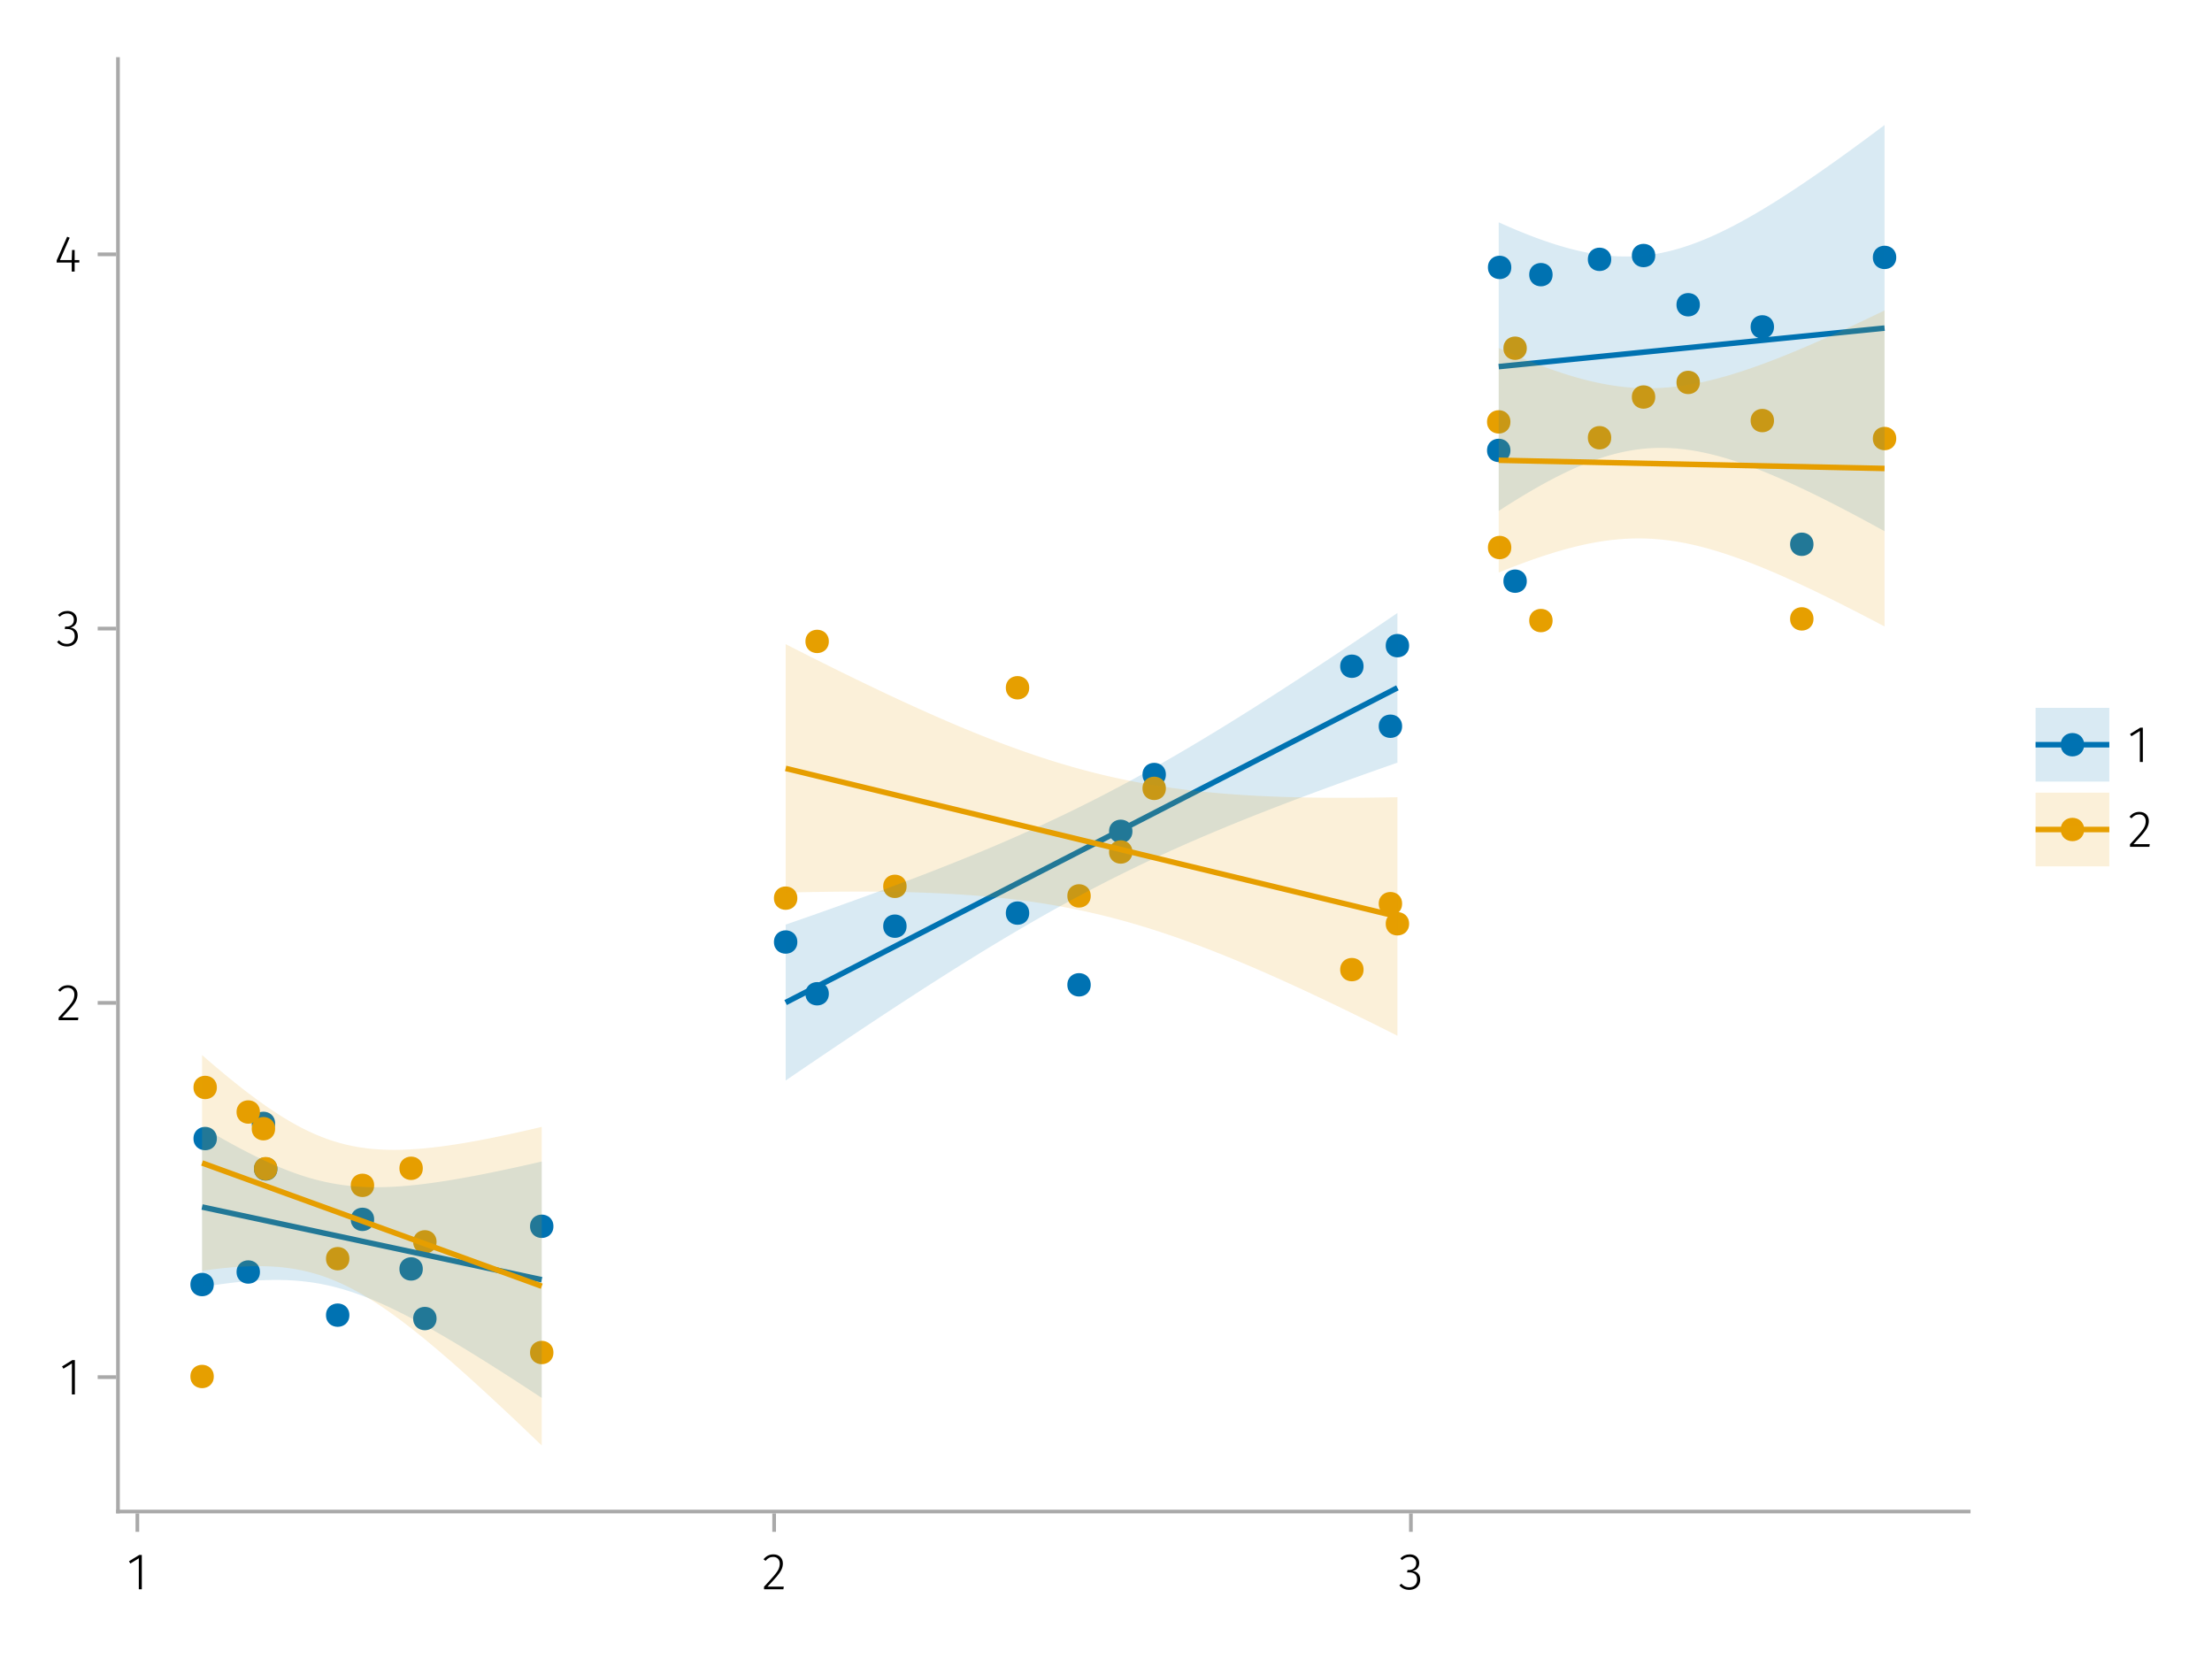 <?xml version="1.0" encoding="UTF-8"?>
<svg xmlns="http://www.w3.org/2000/svg" xmlns:xlink="http://www.w3.org/1999/xlink" width="600" height="450" viewBox="0 0 600 450">
<defs>
<g>
<g id="glyph-0-0-532269e2">
<path d="M 4.094 -9.312 L 4.094 0 L 3.281 0 L 3.281 -8.406 L 0.984 -6.984 L 0.609 -7.594 L 3.391 -9.312 Z M 4.094 -9.312 "/>
</g>
<g id="glyph-1-0-532269e2">
<path d="M 3.156 -9.469 C 3.938 -9.469 4.555 -9.238 5.016 -8.781 C 5.484 -8.32 5.719 -7.734 5.719 -7.016 C 5.719 -6.41 5.586 -5.844 5.328 -5.312 C 5.078 -4.781 4.68 -4.195 4.141 -3.562 C 3.609 -2.926 2.742 -1.977 1.547 -0.719 L 5.969 -0.719 L 5.859 0 L 0.609 0 L 0.609 -0.688 C 1.879 -2.051 2.789 -3.062 3.344 -3.719 C 3.906 -4.375 4.301 -4.941 4.531 -5.422 C 4.758 -5.898 4.875 -6.414 4.875 -6.969 C 4.875 -7.52 4.711 -7.957 4.391 -8.281 C 4.066 -8.613 3.641 -8.781 3.109 -8.781 C 2.68 -8.781 2.301 -8.691 1.969 -8.516 C 1.633 -8.336 1.316 -8.07 1.016 -7.719 L 0.469 -8.141 C 0.832 -8.586 1.234 -8.922 1.672 -9.141 C 2.109 -9.359 2.602 -9.469 3.156 -9.469 Z M 3.156 -9.469 "/>
</g>
<g id="glyph-2-0-532269e2">
<path d="M 3.094 -9.469 C 3.613 -9.469 4.066 -9.363 4.453 -9.156 C 4.848 -8.945 5.145 -8.664 5.344 -8.312 C 5.551 -7.969 5.656 -7.578 5.656 -7.141 C 5.656 -6.535 5.484 -6.039 5.141 -5.656 C 4.805 -5.281 4.367 -5.047 3.828 -4.953 C 4.43 -4.922 4.93 -4.703 5.328 -4.297 C 5.723 -3.898 5.922 -3.344 5.922 -2.625 C 5.922 -2.082 5.797 -1.602 5.547 -1.188 C 5.305 -0.77 4.961 -0.441 4.516 -0.203 C 4.066 0.035 3.547 0.156 2.953 0.156 C 1.867 0.156 0.977 -0.242 0.281 -1.047 L 0.797 -1.516 C 1.117 -1.172 1.445 -0.922 1.781 -0.766 C 2.125 -0.609 2.504 -0.531 2.922 -0.531 C 3.598 -0.531 4.125 -0.723 4.5 -1.109 C 4.883 -1.492 5.078 -2 5.078 -2.625 C 5.078 -3.926 4.379 -4.578 2.984 -4.578 L 2.359 -4.578 L 2.484 -5.234 L 2.922 -5.234 C 3.453 -5.234 3.906 -5.395 4.281 -5.719 C 4.656 -6.039 4.844 -6.5 4.844 -7.094 C 4.844 -7.613 4.676 -8.023 4.344 -8.328 C 4.02 -8.629 3.586 -8.781 3.047 -8.781 C 2.66 -8.781 2.301 -8.711 1.969 -8.578 C 1.645 -8.441 1.316 -8.219 0.984 -7.906 L 0.547 -8.406 C 0.922 -8.77 1.312 -9.035 1.719 -9.203 C 2.133 -9.379 2.594 -9.469 3.094 -9.469 Z M 3.094 -9.469 "/>
</g>
<g id="glyph-3-0-532269e2">
<path d="M 4.094 -9.312 L 4.094 0 L 3.281 0 L 3.281 -8.406 L 0.984 -6.984 L 0.609 -7.594 L 3.391 -9.312 Z M 4.094 -9.312 "/>
</g>
<g id="glyph-4-0-532269e2">
<path d="M 3.156 -9.469 C 3.938 -9.469 4.555 -9.238 5.016 -8.781 C 5.484 -8.32 5.719 -7.734 5.719 -7.016 C 5.719 -6.41 5.586 -5.844 5.328 -5.312 C 5.078 -4.781 4.68 -4.195 4.141 -3.562 C 3.609 -2.926 2.742 -1.977 1.547 -0.719 L 5.969 -0.719 L 5.859 0 L 0.609 0 L 0.609 -0.688 C 1.879 -2.051 2.789 -3.062 3.344 -3.719 C 3.906 -4.375 4.301 -4.941 4.531 -5.422 C 4.758 -5.898 4.875 -6.414 4.875 -6.969 C 4.875 -7.52 4.711 -7.957 4.391 -8.281 C 4.066 -8.613 3.641 -8.781 3.109 -8.781 C 2.68 -8.781 2.301 -8.691 1.969 -8.516 C 1.633 -8.336 1.316 -8.07 1.016 -7.719 L 0.469 -8.141 C 0.832 -8.586 1.234 -8.922 1.672 -9.141 C 2.109 -9.359 2.602 -9.469 3.156 -9.469 Z M 3.156 -9.469 "/>
</g>
<g id="glyph-5-0-532269e2">
<path d="M 3.094 -9.469 C 3.613 -9.469 4.066 -9.363 4.453 -9.156 C 4.848 -8.945 5.145 -8.664 5.344 -8.312 C 5.551 -7.969 5.656 -7.578 5.656 -7.141 C 5.656 -6.535 5.484 -6.039 5.141 -5.656 C 4.805 -5.281 4.367 -5.047 3.828 -4.953 C 4.43 -4.922 4.93 -4.703 5.328 -4.297 C 5.723 -3.898 5.922 -3.344 5.922 -2.625 C 5.922 -2.082 5.797 -1.602 5.547 -1.188 C 5.305 -0.77 4.961 -0.441 4.516 -0.203 C 4.066 0.035 3.547 0.156 2.953 0.156 C 1.867 0.156 0.977 -0.242 0.281 -1.047 L 0.797 -1.516 C 1.117 -1.172 1.445 -0.922 1.781 -0.766 C 2.125 -0.609 2.504 -0.531 2.922 -0.531 C 3.598 -0.531 4.125 -0.723 4.5 -1.109 C 4.883 -1.492 5.078 -2 5.078 -2.625 C 5.078 -3.926 4.379 -4.578 2.984 -4.578 L 2.359 -4.578 L 2.484 -5.234 L 2.922 -5.234 C 3.453 -5.234 3.906 -5.395 4.281 -5.719 C 4.656 -6.039 4.844 -6.5 4.844 -7.094 C 4.844 -7.613 4.676 -8.023 4.344 -8.328 C 4.02 -8.629 3.586 -8.781 3.047 -8.781 C 2.66 -8.781 2.301 -8.711 1.969 -8.578 C 1.645 -8.441 1.316 -8.219 0.984 -7.906 L 0.547 -8.406 C 0.922 -8.77 1.312 -9.035 1.719 -9.203 C 2.133 -9.379 2.594 -9.469 3.094 -9.469 Z M 3.094 -9.469 "/>
</g>
<g id="glyph-6-0-532269e2">
<path d="M 6.766 -3.125 L 6.766 -2.453 L 5.5 -2.453 L 5.5 0 L 4.703 0 L 4.703 -2.453 L 0.625 -2.453 L 0.625 -3.047 L 3.469 -9.469 L 4.156 -9.188 L 1.5 -3.125 L 4.703 -3.125 L 4.797 -5.859 L 5.5 -5.859 L 5.5 -3.125 Z M 6.766 -3.125 "/>
</g>
<g id="glyph-7-0-532269e2">
<path d="M 4.094 -9.312 L 4.094 0 L 3.281 0 L 3.281 -8.406 L 0.984 -6.984 L 0.609 -7.594 L 3.391 -9.312 Z M 4.094 -9.312 "/>
</g>
<g id="glyph-8-0-532269e2">
<path d="M 3.156 -9.469 C 3.938 -9.469 4.555 -9.238 5.016 -8.781 C 5.484 -8.32 5.719 -7.734 5.719 -7.016 C 5.719 -6.41 5.586 -5.844 5.328 -5.312 C 5.078 -4.781 4.68 -4.195 4.141 -3.562 C 3.609 -2.926 2.742 -1.977 1.547 -0.719 L 5.969 -0.719 L 5.859 0 L 0.609 0 L 0.609 -0.688 C 1.879 -2.051 2.789 -3.062 3.344 -3.719 C 3.906 -4.375 4.301 -4.941 4.531 -5.422 C 4.758 -5.898 4.875 -6.414 4.875 -6.969 C 4.875 -7.52 4.711 -7.957 4.391 -8.281 C 4.066 -8.613 3.641 -8.781 3.109 -8.781 C 2.68 -8.781 2.301 -8.691 1.969 -8.516 C 1.633 -8.336 1.316 -8.07 1.016 -7.719 L 0.469 -8.141 C 0.832 -8.586 1.234 -8.922 1.672 -9.141 C 2.109 -9.359 2.602 -9.469 3.156 -9.469 Z M 3.156 -9.469 "/>
</g>
</g>
</defs>
<rect x="-60" y="-45" width="720" height="540" fill="rgb(100%, 100%, 100%)" fill-opacity="1"/>
<path fill-rule="nonzero" fill="rgb(100%, 100%, 100%)" fill-opacity="1" d="M 32 410 L 534 410 L 534 16 L 32 16 Z M 32 410 "/>
<g fill="rgb(0%, 0%, 0%)" fill-opacity="1">
<use xlink:href="#glyph-0-0-532269e2" x="34.371" y="431.09"/>
</g>
<g fill="rgb(0%, 0%, 0%)" fill-opacity="1">
<use xlink:href="#glyph-1-0-532269e2" x="206.63" y="431.09"/>
</g>
<g fill="rgb(0%, 0%, 0%)" fill-opacity="1">
<use xlink:href="#glyph-2-0-532269e2" x="379.302" y="431.09"/>
</g>
<g fill="rgb(0%, 0%, 0%)" fill-opacity="1">
<use xlink:href="#glyph-3-0-532269e2" x="16.218" y="378.236"/>
</g>
<g fill="rgb(0%, 0%, 0%)" fill-opacity="1">
<use xlink:href="#glyph-4-0-532269e2" x="15.294" y="276.714"/>
</g>
<g fill="rgb(0%, 0%, 0%)" fill-opacity="1">
<use xlink:href="#glyph-5-0-532269e2" x="15.196" y="175.193"/>
</g>
<g fill="rgb(0%, 0%, 0%)" fill-opacity="1">
<use xlink:href="#glyph-6-0-532269e2" x="14.748" y="73.672"/>
</g>
<path fill-rule="nonzero" fill="rgb(0%, 44.706%, 69.804%)" fill-opacity="1" d="M 75.238 317.07 C 75.238 312.84 68.895 312.84 68.895 317.07 C 68.895 321.301 75.238 321.301 75.238 317.07 Z M 75.238 317.07 "/>
<path fill-rule="nonzero" fill="rgb(0%, 44.706%, 69.804%)" fill-opacity="1" d="M 150.117 332.629 C 150.117 328.398 143.773 328.398 143.773 332.629 C 143.773 336.859 150.117 336.859 150.117 332.629 Z M 150.117 332.629 "/>
<path fill-rule="nonzero" fill="rgb(0%, 44.706%, 69.804%)" fill-opacity="1" d="M 118.414 357.652 C 118.414 353.422 112.07 353.422 112.07 357.652 C 112.07 361.883 118.414 361.883 118.414 357.652 Z M 118.414 357.652 "/>
<path fill-rule="nonzero" fill="rgb(0%, 44.706%, 69.804%)" fill-opacity="1" d="M 57.992 348.43 C 57.992 344.199 51.645 344.199 51.645 348.43 C 51.645 352.66 57.992 352.66 57.992 348.43 Z M 57.992 348.43 "/>
<path fill-rule="nonzero" fill="rgb(0%, 44.706%, 69.804%)" fill-opacity="1" d="M 70.508 345.027 C 70.508 340.801 64.164 340.801 64.164 345.027 C 64.164 349.258 70.508 349.258 70.508 345.027 Z M 70.508 345.027 "/>
<path fill-rule="nonzero" fill="rgb(0%, 44.706%, 69.804%)" fill-opacity="1" d="M 74.625 304.719 C 74.625 300.488 68.281 300.488 68.281 304.719 C 68.281 308.949 74.625 308.949 74.625 304.719 Z M 74.625 304.719 "/>
<path fill-rule="nonzero" fill="rgb(0%, 44.706%, 69.804%)" fill-opacity="1" d="M 94.77 356.734 C 94.77 352.504 88.426 352.504 88.426 356.734 C 88.426 360.961 94.77 360.961 94.77 356.734 Z M 94.77 356.734 "/>
<path fill-rule="nonzero" fill="rgb(0%, 44.706%, 69.804%)" fill-opacity="1" d="M 114.684 344.199 C 114.684 339.969 108.34 339.969 108.34 344.199 C 108.34 348.426 114.684 348.426 114.684 344.199 Z M 114.684 344.199 "/>
<path fill-rule="nonzero" fill="rgb(0%, 44.706%, 69.804%)" fill-opacity="1" d="M 58.824 308.832 C 58.824 304.605 52.48 304.605 52.48 308.832 C 52.48 313.062 58.824 313.062 58.824 308.832 Z M 58.824 308.832 "/>
<path fill-rule="nonzero" fill="rgb(0%, 44.706%, 69.804%)" fill-opacity="1" d="M 101.488 330.75 C 101.488 326.52 95.145 326.52 95.145 330.75 C 95.145 334.977 101.488 334.977 101.488 330.75 Z M 101.488 330.75 "/>
<path fill-rule="nonzero" fill="rgb(0%, 44.706%, 69.804%)" fill-opacity="1" d="M 216.277 255.52 C 216.277 251.289 209.93 251.289 209.93 255.52 C 209.93 259.75 216.277 259.75 216.277 255.52 Z M 216.277 255.52 "/>
<path fill-rule="nonzero" fill="rgb(0%, 44.706%, 69.804%)" fill-opacity="1" d="M 295.859 267.129 C 295.859 262.898 289.516 262.898 289.516 267.129 C 289.516 271.359 295.859 271.359 295.859 267.129 Z M 295.859 267.129 "/>
<path fill-rule="nonzero" fill="rgb(0%, 44.706%, 69.804%)" fill-opacity="1" d="M 380.32 196.988 C 380.32 192.762 373.977 192.762 373.977 196.988 C 373.977 201.219 380.32 201.219 380.32 196.988 Z M 380.32 196.988 "/>
<path fill-rule="nonzero" fill="rgb(0%, 44.706%, 69.804%)" fill-opacity="1" d="M 224.82 269.555 C 224.82 265.324 218.473 265.324 218.473 269.555 C 218.473 273.785 224.82 273.785 224.82 269.555 Z M 224.82 269.555 "/>
<path fill-rule="nonzero" fill="rgb(0%, 44.706%, 69.804%)" fill-opacity="1" d="M 316.242 210.086 C 316.242 205.855 309.898 205.855 309.898 210.086 C 309.898 214.316 316.242 214.316 316.242 210.086 Z M 316.242 210.086 "/>
<path fill-rule="nonzero" fill="rgb(0%, 44.706%, 69.804%)" fill-opacity="1" d="M 279.172 247.672 C 279.172 243.441 272.828 243.441 272.828 247.672 C 272.828 251.902 279.172 251.902 279.172 247.672 Z M 279.172 247.672 "/>
<path fill-rule="nonzero" fill="rgb(0%, 44.706%, 69.804%)" fill-opacity="1" d="M 245.91 251.223 C 245.91 246.992 239.566 246.992 239.566 251.223 C 239.566 255.453 245.91 255.453 245.91 251.223 Z M 245.91 251.223 "/>
<path fill-rule="nonzero" fill="rgb(0%, 44.706%, 69.804%)" fill-opacity="1" d="M 369.863 180.715 C 369.863 176.484 363.52 176.484 363.52 180.715 C 363.52 184.945 369.863 184.945 369.863 180.715 Z M 369.863 180.715 "/>
<path fill-rule="nonzero" fill="rgb(0%, 44.706%, 69.804%)" fill-opacity="1" d="M 382.219 175.133 C 382.219 170.902 375.875 170.902 375.875 175.133 C 375.875 179.363 382.219 179.363 382.219 175.133 Z M 382.219 175.133 "/>
<path fill-rule="nonzero" fill="rgb(0%, 44.706%, 69.804%)" fill-opacity="1" d="M 307.172 225.496 C 307.172 221.266 300.828 221.266 300.828 225.496 C 300.828 229.727 307.172 229.727 307.172 225.496 Z M 307.172 225.496 "/>
<path fill-rule="nonzero" fill="rgb(0%, 44.706%, 69.804%)" fill-opacity="1" d="M 481.195 88.668 C 481.195 84.438 474.852 84.438 474.852 88.668 C 474.852 92.898 481.195 92.898 481.195 88.668 Z M 481.195 88.668 "/>
<path fill-rule="nonzero" fill="rgb(0%, 44.706%, 69.804%)" fill-opacity="1" d="M 437.043 70.348 C 437.043 66.117 430.699 66.117 430.699 70.348 C 430.699 74.578 437.043 74.578 437.043 70.348 Z M 437.043 70.348 "/>
<path fill-rule="nonzero" fill="rgb(0%, 44.706%, 69.804%)" fill-opacity="1" d="M 514.355 69.82 C 514.355 65.59 508.008 65.59 508.008 69.82 C 508.008 74.051 514.355 74.051 514.355 69.82 Z M 514.355 69.82 "/>
<path fill-rule="nonzero" fill="rgb(0%, 44.706%, 69.804%)" fill-opacity="1" d="M 421.141 74.5 C 421.141 70.27 414.797 70.27 414.797 74.5 C 414.797 78.73 421.141 78.73 421.141 74.5 Z M 421.141 74.5 "/>
<path fill-rule="nonzero" fill="rgb(0%, 44.706%, 69.804%)" fill-opacity="1" d="M 414.141 157.645 C 414.141 153.414 407.797 153.414 407.797 157.645 C 407.797 161.871 414.141 161.871 414.141 157.645 Z M 414.141 157.645 "/>
<path fill-rule="nonzero" fill="rgb(0%, 44.706%, 69.804%)" fill-opacity="1" d="M 491.906 147.633 C 491.906 143.402 485.562 143.402 485.562 147.633 C 485.562 151.863 491.906 151.863 491.906 147.633 Z M 491.906 147.633 "/>
<path fill-rule="nonzero" fill="rgb(0%, 44.706%, 69.804%)" fill-opacity="1" d="M 448.984 69.312 C 448.984 65.082 442.637 65.082 442.637 69.312 C 442.637 73.543 448.984 73.543 448.984 69.312 Z M 448.984 69.312 "/>
<path fill-rule="nonzero" fill="rgb(0%, 44.706%, 69.804%)" fill-opacity="1" d="M 409.938 72.535 C 409.938 68.305 403.594 68.305 403.594 72.535 C 403.594 76.762 409.938 76.762 409.938 72.535 Z M 409.938 72.535 "/>
<path fill-rule="nonzero" fill="rgb(0%, 44.706%, 69.804%)" fill-opacity="1" d="M 461.086 82.66 C 461.086 78.43 454.742 78.43 454.742 82.66 C 454.742 86.891 461.086 86.891 461.086 82.66 Z M 461.086 82.66 "/>
<path fill-rule="nonzero" fill="rgb(0%, 44.706%, 69.804%)" fill-opacity="1" d="M 409.699 122.176 C 409.699 117.945 403.352 117.945 403.352 122.176 C 403.352 126.406 409.699 126.406 409.699 122.176 Z M 409.699 122.176 "/>
<path fill-rule="nonzero" fill="rgb(90.196%, 62.353%, 0%)" fill-opacity="1" d="M 75.238 317.004 C 75.238 312.773 68.895 312.773 68.895 317.004 C 68.895 321.234 75.238 321.234 75.238 317.004 Z M 75.238 317.004 "/>
<path fill-rule="nonzero" fill="rgb(90.196%, 62.353%, 0%)" fill-opacity="1" d="M 150.117 366.867 C 150.117 362.637 143.773 362.637 143.773 366.867 C 143.773 371.098 150.117 371.098 150.117 366.867 Z M 150.117 366.867 "/>
<path fill-rule="nonzero" fill="rgb(90.196%, 62.353%, 0%)" fill-opacity="1" d="M 118.414 336.848 C 118.414 332.617 112.07 332.617 112.07 336.848 C 112.07 341.078 118.414 341.078 118.414 336.848 Z M 118.414 336.848 "/>
<path fill-rule="nonzero" fill="rgb(90.196%, 62.353%, 0%)" fill-opacity="1" d="M 57.992 373.371 C 57.992 369.141 51.645 369.141 51.645 373.371 C 51.645 377.598 57.992 377.598 57.992 373.371 Z M 57.992 373.371 "/>
<path fill-rule="nonzero" fill="rgb(90.196%, 62.353%, 0%)" fill-opacity="1" d="M 70.508 301.629 C 70.508 297.398 64.164 297.398 64.164 301.629 C 64.164 305.859 70.508 305.859 70.508 301.629 Z M 70.508 301.629 "/>
<path fill-rule="nonzero" fill="rgb(90.196%, 62.353%, 0%)" fill-opacity="1" d="M 74.625 306.16 C 74.625 301.93 68.281 301.93 68.281 306.16 C 68.281 310.391 74.625 310.391 74.625 306.16 Z M 74.625 306.16 "/>
<path fill-rule="nonzero" fill="rgb(90.196%, 62.353%, 0%)" fill-opacity="1" d="M 94.77 341.414 C 94.77 337.184 88.426 337.184 88.426 341.414 C 88.426 345.645 94.77 345.645 94.77 341.414 Z M 94.77 341.414 "/>
<path fill-rule="nonzero" fill="rgb(90.196%, 62.353%, 0%)" fill-opacity="1" d="M 114.684 316.898 C 114.684 312.668 108.34 312.668 108.34 316.898 C 108.34 321.129 114.684 321.129 114.684 316.898 Z M 114.684 316.898 "/>
<path fill-rule="nonzero" fill="rgb(90.196%, 62.353%, 0%)" fill-opacity="1" d="M 58.824 294.969 C 58.824 290.738 52.48 290.738 52.48 294.969 C 52.48 299.199 58.824 299.199 58.824 294.969 Z M 58.824 294.969 "/>
<path fill-rule="nonzero" fill="rgb(90.196%, 62.353%, 0%)" fill-opacity="1" d="M 101.488 321.523 C 101.488 317.293 95.145 317.293 95.145 321.523 C 95.145 325.754 101.488 325.754 101.488 321.523 Z M 101.488 321.523 "/>
<path fill-rule="nonzero" fill="rgb(90.196%, 62.353%, 0%)" fill-opacity="1" d="M 216.277 243.621 C 216.277 239.391 209.93 239.391 209.93 243.621 C 209.93 247.852 216.277 247.852 216.277 243.621 Z M 216.277 243.621 "/>
<path fill-rule="nonzero" fill="rgb(90.196%, 62.353%, 0%)" fill-opacity="1" d="M 295.859 243.012 C 295.859 238.781 289.516 238.781 289.516 243.012 C 289.516 247.242 295.859 247.242 295.859 243.012 Z M 295.859 243.012 "/>
<path fill-rule="nonzero" fill="rgb(90.196%, 62.353%, 0%)" fill-opacity="1" d="M 380.32 245.117 C 380.32 240.887 373.977 240.887 373.977 245.117 C 373.977 249.344 380.32 249.344 380.32 245.117 Z M 380.32 245.117 "/>
<path fill-rule="nonzero" fill="rgb(90.196%, 62.353%, 0%)" fill-opacity="1" d="M 224.82 173.984 C 224.82 169.754 218.473 169.754 218.473 173.984 C 218.473 178.211 224.82 178.211 224.82 173.984 Z M 224.82 173.984 "/>
<path fill-rule="nonzero" fill="rgb(90.196%, 62.353%, 0%)" fill-opacity="1" d="M 316.242 213.844 C 316.242 209.613 309.898 209.613 309.898 213.844 C 309.898 218.074 316.242 218.074 316.242 213.844 Z M 316.242 213.844 "/>
<path fill-rule="nonzero" fill="rgb(90.196%, 62.353%, 0%)" fill-opacity="1" d="M 279.172 186.555 C 279.172 182.324 272.828 182.324 272.828 186.555 C 272.828 190.785 279.172 190.785 279.172 186.555 Z M 279.172 186.555 "/>
<path fill-rule="nonzero" fill="rgb(90.196%, 62.353%, 0%)" fill-opacity="1" d="M 245.91 240.418 C 245.91 236.188 239.566 236.188 239.566 240.418 C 239.566 244.648 245.91 244.648 245.91 240.418 Z M 245.91 240.418 "/>
<path fill-rule="nonzero" fill="rgb(90.196%, 62.353%, 0%)" fill-opacity="1" d="M 369.863 263.008 C 369.863 258.777 363.52 258.777 363.52 263.008 C 363.52 267.234 369.863 267.234 369.863 263.008 Z M 369.863 263.008 "/>
<path fill-rule="nonzero" fill="rgb(90.196%, 62.353%, 0%)" fill-opacity="1" d="M 382.219 250.57 C 382.219 246.34 375.875 246.34 375.875 250.57 C 375.875 254.801 382.219 254.801 382.219 250.57 Z M 382.219 250.57 "/>
<path fill-rule="nonzero" fill="rgb(90.196%, 62.353%, 0%)" fill-opacity="1" d="M 307.172 231.102 C 307.172 226.871 300.828 226.871 300.828 231.102 C 300.828 235.332 307.172 235.332 307.172 231.102 Z M 307.172 231.102 "/>
<path fill-rule="nonzero" fill="rgb(90.196%, 62.353%, 0%)" fill-opacity="1" d="M 481.195 114.078 C 481.195 109.848 474.852 109.848 474.852 114.078 C 474.852 118.309 481.195 118.309 481.195 114.078 Z M 481.195 114.078 "/>
<path fill-rule="nonzero" fill="rgb(90.196%, 62.353%, 0%)" fill-opacity="1" d="M 437.043 118.734 C 437.043 114.504 430.699 114.504 430.699 118.734 C 430.699 122.965 437.043 122.965 437.043 118.734 Z M 437.043 118.734 "/>
<path fill-rule="nonzero" fill="rgb(90.196%, 62.353%, 0%)" fill-opacity="1" d="M 514.355 118.953 C 514.355 114.723 508.008 114.723 508.008 118.953 C 508.008 123.184 514.355 123.184 514.355 118.953 Z M 514.355 118.953 "/>
<path fill-rule="nonzero" fill="rgb(90.196%, 62.353%, 0%)" fill-opacity="1" d="M 421.141 168.328 C 421.141 164.098 414.797 164.098 414.797 168.328 C 414.797 172.559 421.141 172.559 421.141 168.328 Z M 421.141 168.328 "/>
<path fill-rule="nonzero" fill="rgb(90.196%, 62.353%, 0%)" fill-opacity="1" d="M 414.141 94.453 C 414.141 90.223 407.797 90.223 407.797 94.453 C 407.797 98.684 414.141 98.684 414.141 94.453 Z M 414.141 94.453 "/>
<path fill-rule="nonzero" fill="rgb(90.196%, 62.353%, 0%)" fill-opacity="1" d="M 491.906 167.871 C 491.906 163.641 485.562 163.641 485.562 167.871 C 485.562 172.102 491.906 172.102 491.906 167.871 Z M 491.906 167.871 "/>
<path fill-rule="nonzero" fill="rgb(90.196%, 62.353%, 0%)" fill-opacity="1" d="M 448.984 107.691 C 448.984 103.461 442.637 103.461 442.637 107.691 C 442.637 111.922 448.984 111.922 448.984 107.691 Z M 448.984 107.691 "/>
<path fill-rule="nonzero" fill="rgb(90.196%, 62.353%, 0%)" fill-opacity="1" d="M 409.938 148.516 C 409.938 144.285 403.594 144.285 403.594 148.516 C 403.594 152.746 409.938 152.746 409.938 148.516 Z M 409.938 148.516 "/>
<path fill-rule="nonzero" fill="rgb(90.196%, 62.353%, 0%)" fill-opacity="1" d="M 461.086 103.734 C 461.086 99.504 454.742 99.504 454.742 103.734 C 454.742 107.961 461.086 107.961 461.086 103.734 Z M 461.086 103.734 "/>
<path fill-rule="nonzero" fill="rgb(90.196%, 62.353%, 0%)" fill-opacity="1" d="M 409.699 114.434 C 409.699 110.203 403.352 110.203 403.352 114.434 C 403.352 118.66 409.699 118.66 409.699 114.434 Z M 409.699 114.434 "/>
<path fill="none" stroke-width="1.5" stroke-linecap="butt" stroke-linejoin="miter" stroke="rgb(0%, 44.706%, 69.804%)" stroke-opacity="1" stroke-miterlimit="2" d="M 54.816 327.395 L 55.281 327.496 L 55.742 327.594 L 56.207 327.691 L 56.672 327.793 L 57.133 327.891 L 57.598 327.988 L 58.059 328.09 L 58.523 328.188 L 58.984 328.289 L 59.449 328.387 L 59.91 328.484 L 60.375 328.586 L 60.836 328.684 L 61.301 328.781 L 61.762 328.883 L 62.227 328.98 L 62.688 329.078 L 63.152 329.18 L 63.613 329.277 L 64.078 329.379 L 64.539 329.477 L 65.004 329.574 L 65.465 329.676 L 65.93 329.773 L 66.391 329.871 L 66.855 329.973 L 67.316 330.07 L 67.781 330.172 L 68.242 330.27 L 68.707 330.367 L 69.168 330.469 L 69.633 330.566 L 70.094 330.664 L 70.559 330.766 L 71.02 330.863 L 71.484 330.965 L 71.949 331.062 L 72.41 331.16 L 72.875 331.262 L 73.336 331.359 L 73.801 331.457 L 74.262 331.559 L 74.727 331.656 L 75.188 331.758 L 75.652 331.855 L 76.113 331.953 L 76.578 332.055 L 77.039 332.152 L 77.504 332.25 L 77.965 332.352 L 78.43 332.449 L 78.891 332.547 L 79.355 332.648 L 79.816 332.746 L 80.281 332.848 L 80.742 332.945 L 81.207 333.043 L 81.668 333.145 L 82.133 333.242 L 82.594 333.34 L 83.059 333.441 L 83.52 333.539 L 83.984 333.641 L 84.445 333.738 L 84.91 333.836 L 85.371 333.938 L 86.301 334.133 L 86.762 334.234 L 87.227 334.332 L 87.688 334.434 L 88.152 334.531 L 88.613 334.629 L 89.078 334.73 L 89.539 334.828 L 90.004 334.926 L 90.465 335.027 L 90.93 335.125 L 91.391 335.227 L 91.855 335.324 L 92.316 335.422 L 92.781 335.523 L 93.242 335.621 L 93.707 335.719 L 94.168 335.82 L 94.633 335.918 L 95.094 336.016 L 95.559 336.117 L 96.02 336.215 L 96.484 336.316 L 96.945 336.414 L 97.41 336.512 L 97.871 336.613 L 98.336 336.711 L 98.797 336.809 L 99.262 336.91 L 99.723 337.008 L 100.188 337.109 L 100.648 337.207 L 101.113 337.305 L 101.578 337.406 L 102.039 337.504 L 102.504 337.602 L 102.965 337.703 L 103.43 337.801 L 103.891 337.902 L 104.355 338 L 104.816 338.098 L 105.281 338.199 L 105.742 338.297 L 106.207 338.395 L 106.668 338.496 L 107.133 338.594 L 107.594 338.695 L 108.059 338.793 L 108.52 338.891 L 108.984 338.992 L 109.445 339.09 L 109.91 339.188 L 110.371 339.289 L 110.836 339.387 L 111.297 339.484 L 111.762 339.586 L 112.223 339.684 L 112.688 339.785 L 113.148 339.883 L 113.613 339.98 L 114.074 340.082 L 114.539 340.18 L 115 340.277 L 115.465 340.379 L 115.926 340.477 L 116.391 340.578 L 116.855 340.676 L 117.316 340.773 L 117.781 340.875 L 118.242 340.973 L 118.707 341.07 L 119.168 341.172 L 119.633 341.27 L 120.094 341.371 L 120.559 341.469 L 121.02 341.566 L 121.484 341.668 L 121.945 341.766 L 122.41 341.863 L 122.871 341.965 L 123.336 342.062 L 123.797 342.164 L 124.262 342.262 L 124.723 342.359 L 125.188 342.461 L 125.648 342.559 L 126.113 342.656 L 126.574 342.758 L 127.039 342.855 L 127.5 342.953 L 127.965 343.055 L 128.426 343.152 L 128.891 343.254 L 129.352 343.352 L 129.816 343.449 L 130.277 343.551 L 131.207 343.746 L 131.668 343.848 L 132.133 343.945 L 132.594 344.047 L 133.059 344.145 L 133.52 344.242 L 133.984 344.344 L 134.445 344.441 L 134.91 344.539 L 135.371 344.641 L 135.836 344.738 L 136.297 344.84 L 136.762 344.938 L 137.223 345.035 L 137.688 345.137 L 138.148 345.234 L 138.613 345.332 L 139.074 345.434 L 139.539 345.531 L 140 345.633 L 140.465 345.73 L 140.926 345.828 L 141.391 345.93 L 141.852 346.027 L 142.316 346.125 L 142.777 346.227 L 143.242 346.324 L 143.703 346.426 L 144.168 346.523 L 144.629 346.621 L 145.094 346.723 L 145.555 346.82 L 146.02 346.918 L 146.484 347.02 L 146.945 347.117 "/>
<path fill-rule="nonzero" fill="rgb(0%, 44.706%, 69.804%)" fill-opacity="0.15" d="M 54.816 305.688 L 55.281 305.961 L 55.742 306.234 L 56.672 306.773 L 57.133 307.043 L 57.598 307.312 L 58.059 307.582 L 58.523 307.848 L 58.984 308.109 L 59.449 308.375 L 59.91 308.637 L 60.375 308.898 L 60.836 309.156 L 61.301 309.414 L 61.762 309.672 L 62.227 309.93 L 62.688 310.184 L 63.152 310.434 L 63.613 310.688 L 64.078 310.934 L 64.539 311.184 L 65.004 311.43 L 65.465 311.672 L 65.93 311.914 L 66.391 312.156 L 66.855 312.395 L 67.316 312.633 L 67.781 312.867 L 68.242 313.102 L 68.707 313.332 L 69.168 313.562 L 69.633 313.789 L 70.094 314.012 L 70.559 314.234 L 71.02 314.457 L 71.484 314.676 L 71.949 314.891 L 72.41 315.105 L 72.875 315.316 L 73.336 315.523 L 73.801 315.73 L 74.262 315.934 L 74.727 316.133 L 75.188 316.332 L 75.652 316.527 L 76.113 316.719 L 76.578 316.906 L 77.039 317.094 L 77.504 317.277 L 77.965 317.457 L 78.43 317.637 L 78.891 317.809 L 79.355 317.98 L 79.816 318.148 L 80.281 318.312 L 80.742 318.473 L 81.207 318.633 L 81.668 318.785 L 82.133 318.938 L 82.594 319.086 L 83.059 319.23 L 83.52 319.371 L 83.984 319.508 L 84.445 319.641 L 84.91 319.77 L 85.371 319.895 L 85.836 320.02 L 86.301 320.137 L 86.762 320.25 L 87.227 320.363 L 87.688 320.469 L 88.152 320.574 L 88.613 320.676 L 89.078 320.77 L 89.539 320.863 L 90.004 320.953 L 90.465 321.035 L 90.93 321.117 L 91.391 321.195 L 91.855 321.27 L 92.316 321.34 L 92.781 321.406 L 93.242 321.469 L 93.707 321.527 L 94.168 321.586 L 94.633 321.637 L 95.094 321.688 L 95.559 321.73 L 96.02 321.773 L 96.484 321.812 L 96.945 321.848 L 97.41 321.879 L 97.871 321.91 L 98.336 321.934 L 98.797 321.957 L 99.262 321.977 L 99.723 321.992 L 100.188 322.004 L 100.648 322.016 L 101.113 322.023 L 101.578 322.027 L 102.504 322.027 L 102.965 322.023 L 103.43 322.016 L 103.891 322.008 L 104.355 321.996 L 104.816 321.984 L 105.281 321.965 L 105.742 321.949 L 106.207 321.926 L 106.668 321.902 L 107.133 321.879 L 107.594 321.852 L 108.059 321.82 L 108.52 321.789 L 108.984 321.754 L 109.445 321.719 L 109.91 321.68 L 110.371 321.641 L 110.836 321.598 L 111.297 321.555 L 111.762 321.508 L 112.223 321.461 L 112.688 321.414 L 113.148 321.363 L 113.613 321.312 L 114.074 321.258 L 114.539 321.203 L 115 321.145 L 115.465 321.09 L 115.926 321.027 L 116.391 320.969 L 116.855 320.906 L 117.316 320.844 L 117.781 320.777 L 118.242 320.711 L 118.707 320.645 L 119.168 320.574 L 119.633 320.508 L 120.094 320.438 L 120.559 320.363 L 121.02 320.293 L 121.484 320.219 L 121.945 320.141 L 122.41 320.066 L 122.871 319.988 L 123.336 319.91 L 123.797 319.832 L 124.262 319.754 L 124.723 319.672 L 125.188 319.59 L 125.648 319.508 L 126.113 319.426 L 126.574 319.34 L 127.039 319.254 L 127.5 319.172 L 127.965 319.082 L 128.426 318.996 L 128.891 318.91 L 129.352 318.82 L 129.816 318.73 L 130.277 318.641 L 131.207 318.461 L 131.668 318.367 L 132.133 318.273 L 132.594 318.184 L 133.059 318.09 L 133.52 317.996 L 133.984 317.898 L 134.445 317.805 L 134.91 317.707 L 135.371 317.613 L 135.836 317.516 L 136.297 317.418 L 136.762 317.32 L 137.223 317.223 L 137.688 317.121 L 138.148 317.023 L 138.613 316.922 L 139.074 316.824 L 139.539 316.723 L 140 316.621 L 140.465 316.52 L 140.926 316.418 L 141.391 316.316 L 141.852 316.211 L 142.316 316.109 L 142.777 316.008 L 143.242 315.902 L 143.703 315.797 L 144.168 315.695 L 144.629 315.59 L 145.094 315.484 L 145.555 315.379 L 146.02 315.273 L 146.484 315.164 L 146.945 315.059 L 146.945 379.176 L 146.484 378.871 L 145.555 378.262 L 145.094 377.957 L 144.629 377.656 L 144.168 377.352 L 143.703 377.051 L 143.242 376.746 L 142.777 376.445 L 142.316 376.145 L 141.852 375.844 L 141.391 375.543 L 140.926 375.242 L 140.465 374.941 L 140 374.641 L 139.539 374.34 L 139.074 374.043 L 138.613 373.742 L 138.148 373.445 L 137.688 373.148 L 137.223 372.852 L 136.762 372.555 L 136.297 372.258 L 135.836 371.965 L 135.371 371.668 L 134.91 371.375 L 134.445 371.078 L 133.984 370.785 L 133.52 370.492 L 133.059 370.199 L 132.594 369.91 L 132.133 369.617 L 131.668 369.328 L 131.207 369.035 L 130.277 368.457 L 129.816 368.172 L 129.352 367.883 L 128.891 367.598 L 128.426 367.309 L 127.965 367.023 L 127.5 366.738 L 127.039 366.457 L 126.574 366.172 L 126.113 365.891 L 125.648 365.609 L 125.188 365.328 L 124.723 365.051 L 124.262 364.77 L 123.797 364.492 L 123.336 364.215 L 122.871 363.938 L 122.41 363.664 L 121.945 363.391 L 121.484 363.117 L 121.02 362.844 L 120.559 362.574 L 120.094 362.305 L 119.633 362.035 L 119.168 361.766 L 118.707 361.5 L 118.242 361.234 L 117.781 360.969 L 117.316 360.707 L 116.855 360.445 L 116.391 360.184 L 115.926 359.926 L 115.465 359.668 L 115 359.414 L 114.539 359.156 L 114.074 358.902 L 113.613 358.652 L 113.148 358.402 L 112.688 358.152 L 112.223 357.906 L 111.762 357.66 L 111.297 357.418 L 110.836 357.176 L 110.371 356.938 L 109.91 356.699 L 109.445 356.461 L 108.984 356.227 L 108.52 355.996 L 108.059 355.766 L 107.594 355.535 L 107.133 355.312 L 106.668 355.086 L 106.207 354.867 L 105.742 354.645 L 105.281 354.43 L 104.816 354.215 L 104.355 354.004 L 103.891 353.793 L 103.43 353.586 L 102.965 353.383 L 102.504 353.18 L 102.039 352.98 L 101.578 352.781 L 100.648 352.398 L 100.188 352.211 L 99.723 352.027 L 99.262 351.844 L 98.797 351.664 L 98.336 351.488 L 97.871 351.316 L 97.41 351.148 L 96.945 350.98 L 96.484 350.816 L 96.02 350.656 L 95.559 350.5 L 95.094 350.348 L 94.633 350.199 L 94.168 350.055 L 93.707 349.91 L 93.242 349.773 L 92.781 349.637 L 92.316 349.504 L 91.855 349.379 L 91.391 349.254 L 90.93 349.133 L 90.465 349.016 L 90.004 348.902 L 89.539 348.793 L 89.078 348.688 L 88.613 348.586 L 88.152 348.488 L 87.688 348.395 L 87.227 348.301 L 86.762 348.215 L 86.301 348.133 L 85.836 348.051 L 85.371 347.977 L 84.91 347.906 L 84.445 347.836 L 83.984 347.77 L 83.52 347.711 L 83.059 347.652 L 82.594 347.598 L 82.133 347.547 L 81.668 347.5 L 81.207 347.457 L 80.742 347.418 L 80.281 347.379 L 79.816 347.344 L 79.355 347.316 L 78.891 347.289 L 78.43 347.266 L 77.965 347.242 L 77.504 347.227 L 77.039 347.211 L 76.578 347.199 L 76.113 347.191 L 75.652 347.184 L 75.188 347.18 L 74.727 347.18 L 74.262 347.184 L 73.801 347.188 L 73.336 347.195 L 72.875 347.207 L 72.41 347.219 L 71.949 347.234 L 71.484 347.25 L 71.02 347.27 L 70.559 347.293 L 70.094 347.316 L 69.633 347.344 L 69.168 347.375 L 68.707 347.406 L 68.242 347.438 L 67.781 347.473 L 67.316 347.508 L 66.855 347.547 L 66.391 347.59 L 65.93 347.633 L 65.465 347.676 L 65.004 347.723 L 64.539 347.77 L 64.078 347.82 L 63.613 347.871 L 63.152 347.922 L 62.688 347.977 L 62.227 348.035 L 61.762 348.09 L 61.301 348.148 L 60.836 348.211 L 60.375 348.27 L 59.91 348.332 L 59.449 348.398 L 58.984 348.465 L 58.523 348.531 L 58.059 348.598 L 57.598 348.668 L 57.133 348.738 L 56.672 348.809 L 56.207 348.879 L 55.742 348.953 L 55.281 349.027 L 54.816 349.102 Z M 54.816 305.688 "/>
<path fill="none" stroke-width="1.5" stroke-linecap="butt" stroke-linejoin="miter" stroke="rgb(0%, 44.706%, 69.804%)" stroke-opacity="1" stroke-miterlimit="2" d="M 213.105 271.945 L 213.938 271.516 L 214.773 271.086 L 215.605 270.656 L 216.441 270.227 L 217.273 269.801 L 218.105 269.371 L 218.941 268.941 L 219.773 268.512 L 220.609 268.082 L 221.441 267.652 L 222.277 267.227 L 223.109 266.797 L 223.945 266.367 L 224.777 265.938 L 225.613 265.508 L 226.445 265.082 L 227.281 264.652 L 228.113 264.223 L 228.949 263.793 L 229.781 263.363 L 230.617 262.934 L 231.449 262.508 L 232.285 262.078 L 233.949 261.219 L 234.785 260.789 L 235.617 260.359 L 236.453 259.934 L 237.285 259.504 L 238.121 259.074 L 238.953 258.645 L 239.789 258.215 L 240.621 257.785 L 241.457 257.359 L 242.289 256.93 L 243.125 256.5 L 243.957 256.07 L 244.793 255.641 L 245.625 255.215 L 246.461 254.785 L 247.293 254.355 L 248.129 253.926 L 249.793 253.066 L 250.629 252.641 L 251.461 252.211 L 252.297 251.781 L 253.129 251.352 L 253.965 250.922 L 254.797 250.492 L 255.633 250.066 L 256.465 249.637 L 257.301 249.207 L 258.133 248.777 L 258.969 248.348 L 259.801 247.918 L 260.637 247.492 L 261.469 247.062 L 262.305 246.633 L 263.137 246.203 L 263.973 245.773 L 264.805 245.348 L 265.637 244.918 L 266.473 244.488 L 267.305 244.059 L 268.141 243.629 L 268.973 243.199 L 269.809 242.773 L 270.641 242.344 L 271.477 241.914 L 272.309 241.484 L 273.145 241.055 L 273.977 240.625 L 274.812 240.199 L 275.645 239.77 L 276.48 239.34 L 277.312 238.91 L 278.148 238.48 L 278.98 238.051 L 279.816 237.625 L 280.648 237.195 L 281.484 236.766 L 283.148 235.906 L 283.984 235.477 L 284.816 235.051 L 285.652 234.621 L 286.484 234.191 L 287.32 233.762 L 288.152 233.332 L 288.988 232.906 L 289.82 232.477 L 290.656 232.047 L 291.488 231.617 L 292.324 231.188 L 293.156 230.758 L 293.992 230.332 L 294.824 229.902 L 295.66 229.473 L 296.492 229.043 L 297.328 228.613 L 298.16 228.184 L 298.992 227.758 L 299.828 227.328 L 300.66 226.898 L 301.496 226.469 L 302.328 226.039 L 303.164 225.609 L 303.996 225.184 L 304.832 224.754 L 305.664 224.324 L 306.5 223.895 L 307.332 223.465 L 308.168 223.039 L 309 222.609 L 309.836 222.18 L 310.668 221.75 L 311.504 221.32 L 312.336 220.891 L 313.172 220.465 L 314.836 219.605 L 315.672 219.176 L 316.504 218.746 L 317.34 218.316 L 318.172 217.891 L 319.008 217.461 L 319.84 217.031 L 320.676 216.602 L 321.508 216.172 L 322.344 215.742 L 323.176 215.316 L 324.012 214.887 L 324.844 214.457 L 325.68 214.027 L 326.512 213.598 L 327.348 213.172 L 328.18 212.742 L 329.016 212.312 L 330.68 211.453 L 331.516 211.023 L 332.348 210.598 L 333.184 210.168 L 334.016 209.738 L 334.852 209.309 L 335.684 208.879 L 336.52 208.449 L 337.352 208.023 L 338.188 207.594 L 339.02 207.164 L 339.855 206.734 L 340.688 206.305 L 341.523 205.875 L 342.355 205.449 L 343.191 205.02 L 344.023 204.59 L 344.859 204.16 L 345.691 203.73 L 346.523 203.305 L 347.359 202.875 L 348.191 202.445 L 349.027 202.016 L 349.859 201.586 L 350.695 201.156 L 351.527 200.73 L 352.363 200.301 L 353.195 199.871 L 354.031 199.441 L 354.863 199.012 L 355.699 198.582 L 356.531 198.156 L 357.367 197.727 L 358.199 197.297 L 359.035 196.867 L 359.867 196.438 L 360.703 196.008 L 361.535 195.582 L 362.367 195.152 L 363.203 194.723 L 364.035 194.293 L 364.871 193.863 L 365.703 193.434 L 366.539 193.008 L 367.371 192.578 L 368.207 192.148 L 369.039 191.719 L 369.875 191.289 L 370.707 190.863 L 371.543 190.434 L 372.375 190.004 L 373.211 189.574 L 374.043 189.145 L 374.879 188.715 L 375.711 188.289 L 376.547 187.859 L 378.211 187 L 379.047 186.57 "/>
<path fill-rule="nonzero" fill="rgb(0%, 44.706%, 69.804%)" fill-opacity="0.15" d="M 213.105 250.801 L 213.938 250.512 L 214.773 250.223 L 215.605 249.934 L 216.441 249.641 L 217.273 249.352 L 218.105 249.059 L 218.941 248.77 L 219.773 248.477 L 220.609 248.184 L 221.441 247.891 L 222.277 247.598 L 223.109 247.301 L 223.945 247.008 L 224.777 246.711 L 225.613 246.414 L 226.445 246.117 L 227.281 245.82 L 228.113 245.523 L 228.949 245.223 L 229.781 244.926 L 230.617 244.625 L 231.449 244.324 L 232.285 244.023 L 233.117 243.719 L 233.949 243.418 L 234.785 243.113 L 235.617 242.809 L 236.453 242.504 L 237.285 242.199 L 238.121 241.895 L 238.953 241.586 L 239.789 241.277 L 240.621 240.969 L 241.457 240.66 L 242.289 240.348 L 243.125 240.035 L 243.957 239.723 L 244.793 239.41 L 245.625 239.094 L 246.461 238.781 L 247.293 238.465 L 248.129 238.145 L 248.961 237.828 L 249.793 237.508 L 250.629 237.188 L 251.461 236.863 L 252.297 236.543 L 253.129 236.219 L 253.965 235.891 L 254.797 235.566 L 255.633 235.238 L 256.465 234.906 L 257.301 234.578 L 258.133 234.246 L 258.969 233.914 L 259.801 233.578 L 260.637 233.242 L 261.469 232.906 L 262.305 232.566 L 263.137 232.227 L 263.973 231.883 L 265.637 231.195 L 266.473 230.848 L 267.305 230.5 L 268.141 230.152 L 268.973 229.801 L 269.809 229.445 L 270.641 229.09 L 271.477 228.734 L 272.309 228.375 L 273.145 228.016 L 273.977 227.652 L 274.812 227.289 L 275.645 226.922 L 276.48 226.555 L 277.312 226.184 L 278.148 225.812 L 278.98 225.441 L 279.816 225.062 L 280.648 224.684 L 281.484 224.305 L 283.148 223.539 L 283.984 223.152 L 284.816 222.762 L 285.652 222.371 L 286.484 221.977 L 287.32 221.582 L 288.152 221.184 L 288.988 220.785 L 289.82 220.379 L 290.656 219.977 L 291.488 219.57 L 292.324 219.16 L 293.156 218.746 L 293.992 218.332 L 294.824 217.914 L 295.66 217.496 L 296.492 217.074 L 297.328 216.652 L 298.16 216.223 L 298.992 215.797 L 299.828 215.363 L 300.66 214.93 L 301.496 214.492 L 302.328 214.055 L 303.164 213.613 L 303.996 213.172 L 304.832 212.727 L 305.664 212.277 L 306.5 211.828 L 307.332 211.375 L 308.168 210.918 L 309 210.461 L 309.836 210 L 310.668 209.539 L 311.504 209.074 L 312.336 208.609 L 313.172 208.141 L 314.836 207.195 L 315.672 206.719 L 316.504 206.242 L 317.34 205.762 L 318.172 205.281 L 319.008 204.797 L 319.84 204.312 L 320.676 203.824 L 321.508 203.332 L 322.344 202.84 L 323.176 202.348 L 324.012 201.852 L 324.844 201.355 L 325.68 200.855 L 326.512 200.355 L 327.348 199.852 L 328.18 199.348 L 329.016 198.84 L 330.68 197.824 L 331.516 197.312 L 332.348 196.797 L 333.184 196.285 L 334.016 195.766 L 334.852 195.25 L 335.684 194.73 L 336.52 194.211 L 337.352 193.688 L 338.188 193.164 L 339.02 192.641 L 339.855 192.113 L 340.688 191.586 L 341.523 191.059 L 342.355 190.527 L 343.191 189.996 L 344.023 189.465 L 344.859 188.93 L 346.523 187.859 L 347.359 187.324 L 348.191 186.785 L 349.027 186.246 L 349.859 185.703 L 350.695 185.164 L 351.527 184.621 L 352.363 184.078 L 353.195 183.531 L 354.031 182.988 L 354.863 182.441 L 355.699 181.895 L 356.531 181.348 L 357.367 180.797 L 358.199 180.246 L 359.035 179.695 L 359.867 179.145 L 360.703 178.594 L 361.535 178.039 L 362.367 177.488 L 363.203 176.934 L 364.035 176.379 L 364.871 175.82 L 365.703 175.266 L 366.539 174.707 L 367.371 174.148 L 368.207 173.59 L 369.039 173.031 L 369.875 172.473 L 370.707 171.91 L 371.543 171.348 L 372.375 170.789 L 373.211 170.227 L 374.043 169.664 L 374.879 169.098 L 375.711 168.535 L 376.547 167.969 L 377.379 167.406 L 378.211 166.84 L 379.047 166.273 L 379.047 206.871 L 378.211 207.16 L 376.547 207.746 L 375.711 208.039 L 374.879 208.336 L 374.043 208.629 L 373.211 208.922 L 372.375 209.219 L 371.543 209.516 L 370.707 209.812 L 369.875 210.109 L 369.039 210.406 L 368.207 210.707 L 367.371 211.008 L 366.539 211.305 L 365.703 211.605 L 364.871 211.906 L 364.035 212.211 L 363.203 212.512 L 362.367 212.816 L 360.703 213.426 L 359.867 213.73 L 359.035 214.039 L 358.199 214.344 L 357.367 214.652 L 356.531 214.961 L 355.699 215.273 L 354.863 215.582 L 354.031 215.895 L 353.195 216.207 L 352.363 216.523 L 351.527 216.836 L 350.695 217.152 L 349.859 217.469 L 349.027 217.785 L 348.191 218.105 L 347.359 218.426 L 346.523 218.746 L 345.691 219.066 L 344.859 219.391 L 344.023 219.715 L 343.191 220.043 L 342.355 220.367 L 341.523 220.695 L 340.688 221.023 L 339.855 221.355 L 339.02 221.688 L 338.188 222.02 L 337.352 222.355 L 336.52 222.691 L 335.684 223.027 L 334.852 223.367 L 334.016 223.707 L 333.184 224.051 L 332.348 224.395 L 331.516 224.738 L 330.68 225.086 L 329.848 225.434 L 329.016 225.785 L 328.18 226.137 L 327.348 226.488 L 326.512 226.844 L 325.68 227.199 L 324.844 227.559 L 324.012 227.918 L 323.176 228.281 L 322.344 228.648 L 321.508 229.012 L 320.676 229.383 L 319.84 229.75 L 319.008 230.125 L 318.172 230.496 L 317.34 230.875 L 316.504 231.254 L 315.672 231.633 L 314.836 232.016 L 314.004 232.398 L 313.172 232.785 L 312.336 233.176 L 311.504 233.566 L 310.668 233.961 L 309.836 234.355 L 309 234.754 L 308.168 235.156 L 307.332 235.559 L 306.5 235.965 L 305.664 236.371 L 304.832 236.781 L 303.996 237.195 L 303.164 237.609 L 302.328 238.023 L 301.496 238.445 L 300.66 238.867 L 299.828 239.289 L 298.992 239.719 L 297.328 240.578 L 296.492 241.012 L 295.66 241.449 L 294.824 241.887 L 293.992 242.328 L 293.156 242.773 L 292.324 243.219 L 291.488 243.668 L 290.656 244.117 L 289.82 244.57 L 288.988 245.027 L 288.152 245.484 L 287.32 245.941 L 286.484 246.406 L 285.652 246.871 L 284.816 247.336 L 283.984 247.805 L 283.148 248.277 L 282.316 248.75 L 281.484 249.227 L 280.648 249.703 L 279.816 250.184 L 278.98 250.664 L 278.148 251.148 L 277.312 251.637 L 276.48 252.125 L 275.645 252.613 L 274.812 253.105 L 273.977 253.598 L 273.145 254.094 L 272.309 254.594 L 271.477 255.094 L 270.641 255.594 L 269.809 256.098 L 268.973 256.602 L 268.141 257.109 L 267.305 257.617 L 266.473 258.125 L 265.637 258.637 L 264.805 259.152 L 263.973 259.664 L 263.137 260.184 L 262.305 260.699 L 261.469 261.219 L 260.637 261.738 L 259.801 262.262 L 258.969 262.785 L 258.133 263.309 L 257.301 263.836 L 256.465 264.363 L 255.633 264.895 L 254.797 265.422 L 253.965 265.953 L 253.129 266.488 L 252.297 267.02 L 251.461 267.555 L 250.629 268.09 L 249.793 268.629 L 248.129 269.707 L 247.293 270.246 L 246.461 270.789 L 245.625 271.332 L 244.793 271.875 L 243.957 272.418 L 243.125 272.965 L 242.289 273.512 L 241.457 274.059 L 240.621 274.605 L 239.789 275.156 L 238.953 275.703 L 238.121 276.254 L 237.285 276.809 L 236.453 277.359 L 235.617 277.91 L 234.785 278.465 L 233.949 279.02 L 233.117 279.574 L 232.285 280.133 L 231.449 280.688 L 230.617 281.246 L 229.781 281.805 L 228.949 282.363 L 228.113 282.922 L 227.281 283.48 L 226.445 284.043 L 225.613 284.605 L 224.777 285.164 L 223.945 285.727 L 223.109 286.293 L 222.277 286.855 L 221.441 287.418 L 220.609 287.984 L 219.773 288.547 L 218.941 289.113 L 218.105 289.68 L 216.441 290.812 L 215.605 291.383 L 214.773 291.949 L 213.938 292.52 L 213.105 293.086 Z M 213.105 250.801 "/>
<path fill="none" stroke-width="1.5" stroke-linecap="butt" stroke-linejoin="miter" stroke="rgb(0%, 44.706%, 69.804%)" stroke-opacity="1" stroke-miterlimit="2" d="M 406.523 99.445 L 407.578 99.344 L 408.102 99.289 L 408.629 99.238 L 409.156 99.184 L 409.68 99.133 L 410.207 99.078 L 410.734 99.027 L 411.258 98.977 L 411.785 98.922 L 412.309 98.871 L 412.836 98.816 L 413.363 98.766 L 413.887 98.711 L 414.414 98.66 L 414.941 98.605 L 415.465 98.555 L 415.992 98.504 L 416.52 98.449 L 417.043 98.398 L 417.57 98.344 L 418.094 98.293 L 418.621 98.238 L 419.148 98.188 L 419.672 98.133 L 420.727 98.031 L 421.25 97.977 L 421.777 97.926 L 422.301 97.871 L 422.828 97.82 L 423.355 97.766 L 423.879 97.715 L 424.406 97.664 L 424.934 97.609 L 425.457 97.559 L 425.984 97.504 L 426.512 97.453 L 427.035 97.398 L 427.562 97.348 L 428.086 97.293 L 429.141 97.191 L 429.664 97.137 L 430.191 97.086 L 430.719 97.031 L 431.242 96.98 L 431.77 96.926 L 432.297 96.875 L 432.82 96.82 L 433.348 96.77 L 433.871 96.719 L 434.398 96.664 L 434.926 96.613 L 435.449 96.559 L 435.977 96.508 L 436.504 96.453 L 437.027 96.402 L 437.555 96.352 L 438.078 96.297 L 438.605 96.246 L 439.133 96.191 L 439.656 96.141 L 440.184 96.086 L 440.711 96.035 L 441.234 95.98 L 442.289 95.879 L 442.812 95.824 L 443.34 95.773 L 443.863 95.719 L 444.391 95.668 L 444.918 95.613 L 445.441 95.562 L 445.969 95.508 L 446.496 95.457 L 447.02 95.406 L 447.547 95.352 L 448.074 95.301 L 448.598 95.246 L 449.125 95.195 L 449.648 95.141 L 450.703 95.039 L 451.227 94.984 L 451.754 94.934 L 452.281 94.879 L 452.805 94.828 L 453.332 94.773 L 453.855 94.723 L 454.383 94.668 L 454.91 94.617 L 455.434 94.566 L 455.961 94.512 L 456.488 94.461 L 457.012 94.406 L 457.539 94.355 L 458.066 94.301 L 458.59 94.25 L 459.117 94.199 L 459.641 94.145 L 460.168 94.094 L 460.695 94.039 L 461.219 93.988 L 461.746 93.934 L 462.273 93.883 L 462.797 93.828 L 463.852 93.727 L 464.375 93.672 L 464.902 93.621 L 465.426 93.566 L 465.953 93.516 L 466.48 93.461 L 467.004 93.41 L 467.531 93.355 L 468.059 93.305 L 468.582 93.254 L 469.109 93.199 L 469.633 93.148 L 470.16 93.094 L 470.688 93.043 L 471.211 92.988 L 472.266 92.887 L 472.789 92.832 L 473.316 92.781 L 473.844 92.727 L 474.367 92.676 L 474.895 92.621 L 475.418 92.57 L 475.945 92.516 L 476.473 92.465 L 476.996 92.414 L 477.523 92.359 L 478.051 92.309 L 478.574 92.254 L 479.102 92.203 L 479.629 92.148 L 480.152 92.098 L 480.68 92.043 L 481.203 91.992 L 481.73 91.941 L 482.258 91.887 L 482.781 91.836 L 483.309 91.781 L 483.836 91.73 L 484.359 91.676 L 485.414 91.574 L 485.938 91.52 L 486.465 91.469 L 486.988 91.414 L 487.516 91.363 L 488.043 91.309 L 488.566 91.258 L 489.094 91.203 L 489.621 91.152 L 490.145 91.102 L 490.672 91.047 L 491.195 90.996 L 491.723 90.941 L 492.25 90.891 L 492.773 90.836 L 493.301 90.785 L 493.828 90.73 L 494.352 90.68 L 494.879 90.629 L 495.406 90.574 L 495.93 90.523 L 496.457 90.469 L 496.98 90.418 L 497.508 90.363 L 498.035 90.312 L 498.559 90.262 L 499.086 90.207 L 499.613 90.156 L 500.137 90.102 L 500.664 90.051 L 501.188 89.996 L 501.715 89.945 L 502.242 89.891 L 502.766 89.84 L 503.293 89.789 L 503.82 89.734 L 504.344 89.684 L 504.871 89.629 L 505.398 89.578 L 505.922 89.523 L 506.449 89.473 L 506.973 89.418 L 508.027 89.316 L 508.551 89.262 L 509.078 89.211 L 509.605 89.156 L 510.129 89.105 L 510.656 89.051 L 511.184 89 "/>
<path fill-rule="nonzero" fill="rgb(0%, 44.706%, 69.804%)" fill-opacity="0.15" d="M 406.523 60.305 L 407.578 60.773 L 408.102 61.008 L 409.156 61.469 L 409.68 61.695 L 410.734 62.141 L 411.258 62.363 L 411.785 62.582 L 412.309 62.797 L 412.836 63.012 L 413.363 63.223 L 413.887 63.434 L 414.941 63.848 L 415.465 64.047 L 415.992 64.25 L 416.52 64.445 L 417.043 64.641 L 417.57 64.832 L 418.094 65.02 L 418.621 65.207 L 419.148 65.391 L 419.672 65.57 L 420.199 65.75 L 420.727 65.922 L 421.25 66.094 L 421.777 66.262 L 422.301 66.426 L 422.828 66.59 L 423.355 66.746 L 423.879 66.902 L 424.934 67.199 L 425.457 67.344 L 426.512 67.617 L 427.035 67.75 L 427.562 67.879 L 428.086 68.004 L 429.141 68.238 L 429.664 68.348 L 430.191 68.457 L 430.719 68.559 L 431.242 68.656 L 431.77 68.75 L 432.297 68.84 L 432.82 68.922 L 433.348 69 L 433.871 69.074 L 434.398 69.145 L 434.926 69.211 L 435.449 69.27 L 435.977 69.324 L 436.504 69.371 L 437.027 69.414 L 437.555 69.453 L 438.078 69.488 L 438.605 69.516 L 439.133 69.535 L 439.656 69.555 L 440.184 69.566 L 440.711 69.57 L 441.234 69.57 L 441.762 69.566 L 442.289 69.555 L 442.812 69.535 L 443.34 69.512 L 443.863 69.484 L 444.391 69.449 L 444.918 69.41 L 445.441 69.363 L 445.969 69.312 L 446.496 69.254 L 447.02 69.191 L 447.547 69.121 L 448.074 69.047 L 448.598 68.969 L 449.125 68.879 L 449.648 68.789 L 450.176 68.691 L 450.703 68.586 L 451.227 68.477 L 451.754 68.363 L 452.281 68.242 L 452.805 68.117 L 453.332 67.988 L 453.855 67.852 L 454.383 67.707 L 454.91 67.559 L 455.434 67.406 L 455.961 67.25 L 456.488 67.086 L 457.012 66.918 L 457.539 66.746 L 458.066 66.566 L 458.59 66.387 L 459.117 66.199 L 459.641 66.004 L 460.168 65.809 L 460.695 65.605 L 461.219 65.398 L 461.746 65.188 L 462.273 64.973 L 462.797 64.754 L 463.324 64.531 L 463.852 64.305 L 464.375 64.07 L 464.902 63.836 L 465.426 63.598 L 466.48 63.105 L 467.004 62.852 L 467.531 62.598 L 468.059 62.34 L 468.582 62.078 L 469.109 61.812 L 469.633 61.543 L 470.688 60.996 L 471.211 60.719 L 471.738 60.438 L 472.266 60.152 L 472.789 59.863 L 473.316 59.574 L 473.844 59.281 L 474.367 58.984 L 474.895 58.684 L 475.418 58.383 L 476.473 57.773 L 476.996 57.465 L 477.523 57.152 L 478.051 56.836 L 478.574 56.52 L 479.102 56.203 L 479.629 55.883 L 480.152 55.559 L 480.68 55.234 L 481.203 54.906 L 481.73 54.578 L 482.258 54.246 L 482.781 53.91 L 483.309 53.578 L 483.836 53.238 L 484.359 52.902 L 484.887 52.559 L 485.414 52.219 L 485.938 51.875 L 486.465 51.527 L 486.988 51.18 L 487.516 50.832 L 488.043 50.48 L 488.566 50.129 L 489.621 49.418 L 490.145 49.062 L 490.672 48.703 L 491.195 48.344 L 491.723 47.984 L 492.25 47.621 L 492.773 47.258 L 493.301 46.895 L 493.828 46.527 L 494.352 46.164 L 494.879 45.793 L 495.406 45.426 L 495.93 45.055 L 496.457 44.684 L 496.98 44.309 L 497.508 43.938 L 498.035 43.562 L 498.559 43.188 L 499.613 42.43 L 500.137 42.051 L 500.664 41.672 L 501.188 41.293 L 502.242 40.527 L 502.766 40.145 L 503.293 39.762 L 503.82 39.375 L 504.344 38.992 L 505.398 38.219 L 505.922 37.828 L 506.449 37.441 L 506.973 37.051 L 508.027 36.27 L 508.551 35.879 L 509.078 35.484 L 509.605 35.094 L 510.129 34.699 L 511.184 33.91 L 511.184 144.09 L 510.129 143.512 L 509.605 143.223 L 509.078 142.934 L 508.551 142.648 L 508.027 142.359 L 506.973 141.789 L 506.449 141.504 L 505.922 141.223 L 505.398 140.938 L 504.344 140.375 L 503.82 140.094 L 503.293 139.812 L 502.766 139.535 L 502.242 139.258 L 501.188 138.703 L 500.664 138.426 L 500.137 138.152 L 499.613 137.879 L 498.559 137.332 L 498.035 137.062 L 496.98 136.523 L 496.457 136.258 L 495.93 135.992 L 495.406 135.727 L 494.879 135.461 L 494.352 135.199 L 493.828 134.934 L 493.301 134.676 L 492.773 134.414 L 492.25 134.156 L 491.723 133.898 L 491.195 133.645 L 490.672 133.391 L 490.145 133.137 L 489.621 132.887 L 488.566 132.387 L 488.043 132.141 L 486.988 131.648 L 486.465 131.406 L 485.938 131.168 L 485.414 130.926 L 484.887 130.691 L 484.359 130.453 L 483.836 130.219 L 482.781 129.758 L 482.258 129.531 L 481.203 129.078 L 480.68 128.855 L 480.152 128.637 L 479.629 128.418 L 478.574 127.988 L 478.051 127.777 L 477.523 127.566 L 476.996 127.363 L 476.473 127.156 L 475.418 126.758 L 474.895 126.559 L 474.367 126.367 L 473.844 126.176 L 472.789 125.801 L 472.266 125.617 L 471.738 125.438 L 471.211 125.262 L 470.688 125.09 L 470.16 124.918 L 469.633 124.75 L 469.109 124.586 L 468.582 124.426 L 468.059 124.27 L 467.004 123.965 L 466.48 123.82 L 465.953 123.676 L 465.426 123.539 L 464.902 123.402 L 464.375 123.273 L 463.852 123.145 L 463.324 123.023 L 462.797 122.906 L 462.273 122.789 L 461.746 122.68 L 461.219 122.574 L 460.695 122.473 L 460.168 122.375 L 459.641 122.285 L 459.117 122.195 L 458.59 122.113 L 458.066 122.035 L 457.012 121.895 L 456.488 121.832 L 455.961 121.773 L 455.434 121.723 L 454.91 121.676 L 454.383 121.633 L 453.855 121.594 L 453.332 121.562 L 452.805 121.535 L 452.281 121.516 L 451.754 121.5 L 451.227 121.492 L 450.703 121.488 L 450.176 121.488 L 449.648 121.496 L 449.125 121.508 L 448.598 121.527 L 448.074 121.551 L 447.547 121.582 L 447.02 121.617 L 446.496 121.66 L 445.969 121.707 L 445.441 121.762 L 444.918 121.82 L 444.391 121.883 L 443.863 121.953 L 443.34 122.031 L 442.812 122.113 L 442.289 122.203 L 441.762 122.293 L 441.234 122.395 L 440.711 122.5 L 440.184 122.609 L 439.656 122.727 L 439.133 122.848 L 438.605 122.977 L 438.078 123.109 L 437.555 123.246 L 437.027 123.391 L 436.504 123.539 L 435.977 123.691 L 435.449 123.852 L 434.926 124.016 L 434.398 124.184 L 433.871 124.359 L 433.348 124.539 L 432.82 124.723 L 432.297 124.91 L 431.77 125.105 L 431.242 125.305 L 430.719 125.508 L 430.191 125.715 L 429.664 125.926 L 429.141 126.141 L 428.086 126.586 L 427.562 126.816 L 427.035 127.051 L 426.512 127.285 L 425.984 127.527 L 425.457 127.773 L 424.934 128.02 L 423.879 128.527 L 423.355 128.789 L 422.828 129.051 L 422.301 129.316 L 421.777 129.586 L 421.25 129.859 L 420.727 130.137 L 420.199 130.414 L 419.672 130.699 L 419.148 130.984 L 418.094 131.562 L 417.57 131.855 L 417.043 132.152 L 416.52 132.453 L 415.465 133.062 L 414.941 133.367 L 413.887 133.992 L 413.363 134.305 L 412.836 134.621 L 412.309 134.941 L 411.785 135.262 L 411.258 135.586 L 410.734 135.914 L 409.68 136.57 L 409.156 136.902 L 408.629 137.234 L 408.102 137.57 L 407.578 137.91 L 406.523 138.59 Z M 406.523 60.305 "/>
<path fill="none" stroke-width="1.5" stroke-linecap="butt" stroke-linejoin="miter" stroke="rgb(90.196%, 62.353%, 0%)" stroke-opacity="1" stroke-miterlimit="2" d="M 54.816 315.449 L 55.281 315.617 L 55.742 315.785 L 56.672 316.121 L 57.133 316.289 L 57.598 316.457 L 58.059 316.625 L 58.523 316.793 L 58.984 316.961 L 59.449 317.129 L 59.91 317.297 L 60.375 317.465 L 60.836 317.633 L 61.301 317.801 L 61.762 317.969 L 62.227 318.137 L 62.688 318.305 L 63.152 318.473 L 63.613 318.641 L 64.078 318.809 L 64.539 318.977 L 65.004 319.145 L 65.465 319.312 L 65.93 319.48 L 66.391 319.648 L 66.855 319.816 L 67.316 319.984 L 67.781 320.152 L 68.242 320.32 L 68.707 320.488 L 69.168 320.656 L 69.633 320.824 L 70.094 320.992 L 70.559 321.16 L 71.02 321.328 L 71.949 321.664 L 72.41 321.832 L 72.875 322 L 73.336 322.168 L 73.801 322.336 L 74.262 322.504 L 74.727 322.672 L 75.188 322.84 L 75.652 323.008 L 76.113 323.176 L 76.578 323.344 L 77.039 323.512 L 77.504 323.68 L 77.965 323.848 L 78.43 324.016 L 78.891 324.184 L 79.355 324.352 L 79.816 324.52 L 80.281 324.688 L 80.742 324.855 L 81.207 325.023 L 81.668 325.191 L 82.133 325.359 L 82.594 325.527 L 83.059 325.695 L 83.52 325.863 L 83.984 326.031 L 84.445 326.199 L 84.91 326.367 L 85.371 326.535 L 86.301 326.871 L 86.762 327.039 L 87.227 327.207 L 87.688 327.375 L 88.152 327.543 L 88.613 327.711 L 89.078 327.879 L 89.539 328.047 L 90.004 328.215 L 90.465 328.383 L 90.93 328.551 L 91.391 328.719 L 91.855 328.887 L 92.316 329.055 L 92.781 329.223 L 93.242 329.391 L 93.707 329.559 L 94.168 329.727 L 94.633 329.895 L 95.094 330.062 L 95.559 330.23 L 96.02 330.398 L 96.484 330.566 L 96.945 330.734 L 97.41 330.902 L 97.871 331.07 L 98.336 331.238 L 98.797 331.406 L 99.262 331.574 L 99.723 331.742 L 100.188 331.91 L 100.648 332.078 L 101.578 332.414 L 102.039 332.582 L 102.504 332.75 L 102.965 332.918 L 103.43 333.086 L 103.891 333.254 L 104.355 333.422 L 104.816 333.59 L 105.281 333.758 L 105.742 333.926 L 106.207 334.094 L 106.668 334.262 L 107.133 334.43 L 107.594 334.598 L 108.059 334.766 L 108.52 334.934 L 108.984 335.102 L 109.445 335.27 L 109.91 335.438 L 110.371 335.605 L 110.836 335.773 L 111.297 335.941 L 111.762 336.109 L 112.223 336.277 L 112.688 336.445 L 113.148 336.613 L 113.613 336.781 L 114.074 336.949 L 114.539 337.117 L 115 337.285 L 115.465 337.453 L 115.926 337.621 L 116.855 337.957 L 117.316 338.125 L 117.781 338.293 L 118.242 338.461 L 118.707 338.629 L 119.168 338.797 L 119.633 338.965 L 120.094 339.133 L 120.559 339.301 L 121.02 339.469 L 121.484 339.637 L 121.945 339.805 L 122.41 339.973 L 122.871 340.141 L 123.336 340.309 L 123.797 340.477 L 124.262 340.645 L 124.723 340.812 L 125.188 340.98 L 125.648 341.148 L 126.113 341.32 L 126.574 341.484 L 127.039 341.656 L 127.5 341.824 L 127.965 341.992 L 128.426 342.16 L 128.891 342.328 L 129.352 342.496 L 129.816 342.664 L 130.277 342.832 L 131.207 343.168 L 131.668 343.336 L 132.133 343.504 L 132.594 343.672 L 133.059 343.84 L 133.52 344.008 L 133.984 344.176 L 134.445 344.344 L 134.91 344.512 L 135.371 344.68 L 135.836 344.848 L 136.297 345.016 L 136.762 345.184 L 137.223 345.352 L 137.688 345.52 L 138.148 345.688 L 138.613 345.855 L 139.074 346.023 L 139.539 346.191 L 140 346.359 L 140.465 346.527 L 140.926 346.695 L 141.391 346.863 L 141.852 347.031 L 142.316 347.199 L 142.777 347.367 L 143.242 347.535 L 143.703 347.703 L 144.168 347.871 L 144.629 348.039 L 145.094 348.207 L 145.555 348.375 L 146.484 348.711 L 146.945 348.879 "/>
<path fill-rule="nonzero" fill="rgb(90.196%, 62.353%, 0%)" fill-opacity="0.15" d="M 54.816 286.188 L 55.281 286.59 L 55.742 286.992 L 56.207 287.395 L 56.672 287.793 L 57.133 288.188 L 57.598 288.586 L 58.059 288.98 L 58.523 289.375 L 58.984 289.766 L 59.449 290.152 L 59.91 290.543 L 60.375 290.93 L 60.836 291.312 L 61.301 291.695 L 61.762 292.074 L 62.227 292.453 L 62.688 292.832 L 63.152 293.207 L 63.613 293.578 L 64.078 293.949 L 64.539 294.316 L 65.004 294.684 L 65.465 295.047 L 65.93 295.41 L 66.391 295.77 L 66.855 296.125 L 67.316 296.477 L 67.781 296.828 L 68.242 297.18 L 68.707 297.523 L 69.168 297.867 L 69.633 298.207 L 70.094 298.547 L 70.559 298.879 L 71.02 299.211 L 71.949 299.867 L 72.41 300.188 L 72.875 300.508 L 73.336 300.82 L 73.801 301.133 L 74.262 301.441 L 74.727 301.746 L 75.188 302.047 L 75.652 302.344 L 76.113 302.641 L 76.578 302.93 L 77.039 303.215 L 77.504 303.496 L 77.965 303.773 L 78.43 304.047 L 78.891 304.316 L 79.355 304.582 L 79.816 304.844 L 80.281 305.098 L 80.742 305.352 L 81.207 305.598 L 81.668 305.84 L 82.133 306.078 L 82.594 306.312 L 83.059 306.539 L 83.52 306.762 L 83.984 306.98 L 84.445 307.195 L 84.91 307.406 L 85.371 307.609 L 85.836 307.809 L 86.301 308.004 L 86.762 308.191 L 87.227 308.379 L 87.688 308.555 L 88.152 308.73 L 88.613 308.898 L 89.078 309.062 L 89.539 309.223 L 90.004 309.379 L 90.465 309.527 L 90.93 309.672 L 91.391 309.809 L 91.855 309.945 L 92.316 310.074 L 92.781 310.195 L 93.242 310.316 L 93.707 310.43 L 94.168 310.539 L 94.633 310.645 L 95.094 310.746 L 95.559 310.84 L 96.02 310.934 L 96.484 311.02 L 96.945 311.102 L 97.41 311.18 L 97.871 311.25 L 98.336 311.32 L 98.797 311.383 L 99.262 311.445 L 99.723 311.5 L 100.188 311.555 L 100.648 311.602 L 101.578 311.688 L 102.039 311.723 L 102.504 311.754 L 102.965 311.785 L 103.43 311.812 L 103.891 311.832 L 104.355 311.852 L 104.816 311.867 L 105.281 311.879 L 105.742 311.891 L 106.207 311.895 L 106.668 311.898 L 107.133 311.898 L 107.594 311.895 L 108.059 311.887 L 108.52 311.879 L 108.984 311.867 L 109.445 311.855 L 109.91 311.836 L 110.371 311.816 L 110.836 311.797 L 111.297 311.773 L 111.762 311.746 L 112.223 311.715 L 112.688 311.684 L 113.148 311.652 L 113.613 311.617 L 114.074 311.578 L 114.539 311.539 L 115 311.496 L 115.465 311.453 L 115.926 311.406 L 116.391 311.359 L 116.855 311.309 L 117.316 311.258 L 117.781 311.207 L 118.242 311.152 L 118.707 311.094 L 119.168 311.039 L 119.633 310.977 L 120.094 310.918 L 120.559 310.855 L 121.02 310.789 L 121.484 310.727 L 121.945 310.66 L 122.41 310.59 L 122.871 310.52 L 123.336 310.449 L 123.797 310.379 L 124.262 310.305 L 124.723 310.23 L 125.188 310.156 L 125.648 310.078 L 126.113 310 L 126.574 309.922 L 127.039 309.844 L 127.5 309.762 L 127.965 309.68 L 128.426 309.598 L 128.891 309.512 L 129.352 309.426 L 129.816 309.34 L 130.277 309.254 L 130.742 309.168 L 131.207 309.078 L 131.668 308.988 L 132.133 308.898 L 132.594 308.809 L 133.059 308.715 L 133.52 308.621 L 133.984 308.531 L 134.445 308.434 L 134.91 308.34 L 135.371 308.246 L 135.836 308.148 L 136.297 308.051 L 136.762 307.953 L 137.223 307.855 L 137.688 307.758 L 138.148 307.656 L 138.613 307.559 L 139.074 307.457 L 139.539 307.355 L 140 307.254 L 140.465 307.152 L 140.926 307.047 L 141.391 306.945 L 141.852 306.84 L 142.316 306.734 L 142.777 306.633 L 143.242 306.527 L 143.703 306.418 L 144.168 306.312 L 144.629 306.207 L 145.094 306.098 L 145.555 305.992 L 146.484 305.773 L 146.945 305.664 L 146.945 392.09 L 146.484 391.645 L 146.02 391.199 L 145.555 390.758 L 145.094 390.312 L 144.629 389.871 L 144.168 389.426 L 143.703 388.984 L 143.242 388.543 L 142.777 388.102 L 142.316 387.66 L 141.852 387.219 L 141.391 386.777 L 140.926 386.34 L 140.465 385.898 L 140 385.461 L 139.539 385.023 L 139.074 384.586 L 138.613 384.148 L 138.148 383.715 L 137.688 383.277 L 137.223 382.844 L 136.762 382.41 L 136.297 381.977 L 135.836 381.543 L 135.371 381.109 L 134.91 380.68 L 134.445 380.25 L 133.984 379.82 L 133.52 379.391 L 133.059 378.961 L 132.594 378.531 L 132.133 378.105 L 131.668 377.68 L 131.207 377.254 L 130.742 376.828 L 130.277 376.406 L 129.816 375.984 L 129.352 375.562 L 128.891 375.141 L 128.426 374.719 L 127.965 374.301 L 127.5 373.883 L 127.039 373.465 L 126.574 373.051 L 126.113 372.637 L 125.648 372.223 L 125.188 371.809 L 124.723 371.398 L 124.262 370.988 L 123.797 370.578 L 123.336 370.172 L 122.871 369.766 L 122.41 369.359 L 121.945 368.953 L 121.484 368.551 L 121.02 368.152 L 120.559 367.75 L 120.094 367.352 L 119.633 366.957 L 119.168 366.559 L 118.707 366.168 L 118.242 365.773 L 117.781 365.383 L 117.316 364.996 L 116.855 364.609 L 116.391 364.223 L 115.926 363.84 L 115.465 363.457 L 115 363.078 L 114.539 362.699 L 114.074 362.324 L 113.613 361.949 L 113.148 361.578 L 112.688 361.211 L 112.223 360.84 L 111.762 360.477 L 111.297 360.113 L 110.836 359.754 L 110.371 359.395 L 109.91 359.039 L 109.445 358.688 L 108.984 358.336 L 108.52 357.992 L 108.059 357.645 L 107.594 357.305 L 107.133 356.965 L 106.668 356.629 L 106.207 356.297 L 105.742 355.965 L 105.281 355.637 L 104.816 355.316 L 104.355 354.996 L 103.891 354.676 L 103.43 354.363 L 102.965 354.055 L 102.504 353.746 L 102.039 353.445 L 101.578 353.145 L 101.113 352.848 L 100.648 352.559 L 100.188 352.27 L 99.723 351.984 L 99.262 351.707 L 98.797 351.43 L 98.336 351.16 L 97.871 350.891 L 97.41 350.629 L 96.945 350.371 L 96.484 350.117 L 96.02 349.867 L 95.559 349.621 L 95.094 349.383 L 94.633 349.145 L 94.168 348.914 L 93.707 348.688 L 93.242 348.469 L 92.781 348.25 L 92.316 348.039 L 91.855 347.832 L 91.391 347.629 L 90.93 347.434 L 90.465 347.242 L 90.004 347.055 L 89.539 346.871 L 89.078 346.695 L 88.613 346.523 L 88.152 346.355 L 87.688 346.195 L 87.227 346.039 L 86.762 345.887 L 86.301 345.742 L 85.836 345.598 L 85.371 345.461 L 84.91 345.332 L 84.445 345.203 L 83.984 345.082 L 83.52 344.965 L 83.059 344.852 L 82.594 344.746 L 82.133 344.641 L 81.668 344.543 L 81.207 344.453 L 80.742 344.363 L 80.281 344.277 L 79.816 344.199 L 79.355 344.121 L 78.891 344.051 L 78.43 343.984 L 77.965 343.922 L 77.504 343.863 L 77.039 343.809 L 76.578 343.762 L 76.113 343.715 L 75.652 343.672 L 75.188 343.633 L 74.727 343.598 L 74.262 343.566 L 73.801 343.539 L 73.336 343.516 L 72.875 343.492 L 72.41 343.477 L 71.949 343.465 L 71.484 343.453 L 71.02 343.445 L 70.559 343.441 L 70.094 343.438 L 69.633 343.441 L 69.168 343.445 L 68.707 343.453 L 68.242 343.461 L 67.781 343.477 L 67.316 343.492 L 66.855 343.508 L 66.391 343.531 L 65.93 343.551 L 65.465 343.578 L 65.004 343.605 L 64.539 343.637 L 64.078 343.668 L 63.613 343.703 L 63.152 343.738 L 62.688 343.777 L 62.227 343.82 L 61.762 343.863 L 61.301 343.906 L 60.836 343.953 L 60.375 344 L 59.91 344.051 L 59.449 344.105 L 58.984 344.156 L 58.523 344.211 L 58.059 344.27 L 57.598 344.328 L 57.133 344.387 L 56.672 344.449 L 56.207 344.512 L 55.742 344.578 L 55.281 344.645 L 54.816 344.711 Z M 54.816 286.188 "/>
<path fill="none" stroke-width="1.5" stroke-linecap="butt" stroke-linejoin="miter" stroke="rgb(90.196%, 62.353%, 0%)" stroke-opacity="1" stroke-miterlimit="2" d="M 213.105 208.422 L 213.938 208.625 L 214.773 208.824 L 215.605 209.027 L 216.441 209.23 L 217.273 209.43 L 218.105 209.633 L 218.941 209.836 L 219.773 210.039 L 220.609 210.238 L 221.441 210.441 L 222.277 210.645 L 223.109 210.844 L 223.945 211.047 L 224.777 211.25 L 225.613 211.449 L 226.445 211.652 L 227.281 211.855 L 228.113 212.055 L 228.949 212.258 L 229.781 212.461 L 230.617 212.66 L 231.449 212.863 L 232.285 213.066 L 233.117 213.266 L 233.949 213.469 L 234.785 213.672 L 235.617 213.871 L 236.453 214.074 L 237.285 214.277 L 238.121 214.477 L 238.953 214.68 L 239.789 214.883 L 240.621 215.082 L 241.457 215.285 L 242.289 215.488 L 243.125 215.691 L 243.957 215.891 L 244.793 216.094 L 245.625 216.297 L 246.461 216.496 L 247.293 216.699 L 248.129 216.902 L 248.961 217.102 L 249.793 217.305 L 250.629 217.508 L 251.461 217.707 L 252.297 217.91 L 253.129 218.113 L 253.965 218.312 L 254.797 218.516 L 255.633 218.719 L 256.465 218.918 L 257.301 219.121 L 258.133 219.324 L 258.969 219.523 L 259.801 219.727 L 260.637 219.93 L 261.469 220.129 L 262.305 220.332 L 263.137 220.535 L 263.973 220.734 L 265.637 221.141 L 266.473 221.34 L 267.305 221.543 L 268.141 221.746 L 268.973 221.949 L 269.809 222.148 L 270.641 222.352 L 271.477 222.555 L 272.309 222.754 L 273.145 222.957 L 273.977 223.16 L 274.812 223.359 L 275.645 223.562 L 276.48 223.766 L 277.312 223.965 L 278.148 224.168 L 278.98 224.371 L 279.816 224.57 L 280.648 224.773 L 281.484 224.977 L 282.316 225.176 L 283.148 225.379 L 283.984 225.582 L 284.816 225.781 L 285.652 225.984 L 286.484 226.188 L 287.32 226.387 L 288.152 226.59 L 288.988 226.793 L 289.82 226.992 L 290.656 227.195 L 291.488 227.398 L 292.324 227.598 L 293.156 227.801 L 293.992 228.004 L 294.824 228.207 L 295.66 228.406 L 296.492 228.609 L 297.328 228.812 L 298.16 229.012 L 298.992 229.215 L 299.828 229.418 L 300.66 229.617 L 301.496 229.82 L 302.328 230.023 L 303.164 230.223 L 303.996 230.426 L 304.832 230.629 L 305.664 230.828 L 306.5 231.031 L 307.332 231.234 L 308.168 231.434 L 309 231.637 L 309.836 231.84 L 310.668 232.039 L 311.504 232.242 L 312.336 232.445 L 313.172 232.645 L 314.836 233.051 L 315.672 233.25 L 316.504 233.453 L 317.34 233.656 L 318.172 233.855 L 319.008 234.059 L 319.84 234.262 L 320.676 234.465 L 321.508 234.664 L 322.344 234.867 L 323.176 235.07 L 324.012 235.27 L 324.844 235.473 L 325.68 235.676 L 326.512 235.875 L 327.348 236.078 L 328.18 236.281 L 329.016 236.48 L 330.68 236.887 L 331.516 237.086 L 332.348 237.289 L 333.184 237.492 L 334.016 237.691 L 334.852 237.895 L 335.684 238.098 L 336.52 238.297 L 337.352 238.5 L 338.188 238.703 L 339.02 238.902 L 339.855 239.105 L 340.688 239.309 L 341.523 239.508 L 342.355 239.711 L 343.191 239.914 L 344.023 240.113 L 344.859 240.316 L 346.523 240.723 L 347.359 240.922 L 348.191 241.125 L 349.027 241.328 L 349.859 241.527 L 350.695 241.73 L 351.527 241.934 L 352.363 242.133 L 353.195 242.336 L 354.031 242.539 L 354.863 242.738 L 355.699 242.941 L 356.531 243.145 L 357.367 243.344 L 358.199 243.547 L 359.035 243.75 L 359.867 243.949 L 360.703 244.152 L 361.535 244.355 L 362.367 244.555 L 363.203 244.758 L 364.035 244.961 L 364.871 245.16 L 365.703 245.363 L 366.539 245.566 L 367.371 245.766 L 368.207 245.969 L 369.039 246.172 L 369.875 246.375 L 370.707 246.574 L 371.543 246.777 L 372.375 246.98 L 373.211 247.18 L 374.043 247.383 L 374.879 247.586 L 375.711 247.785 L 376.547 247.988 L 377.379 248.191 L 378.211 248.391 L 379.047 248.594 "/>
<path fill-rule="nonzero" fill="rgb(90.196%, 62.353%, 0%)" fill-opacity="0.15" d="M 213.105 174.723 L 213.938 175.148 L 214.773 175.57 L 215.605 175.996 L 216.441 176.418 L 218.105 177.262 L 218.941 177.684 L 219.773 178.102 L 220.609 178.52 L 221.441 178.938 L 222.277 179.355 L 223.109 179.773 L 223.945 180.188 L 224.777 180.602 L 225.613 181.016 L 226.445 181.43 L 227.281 181.84 L 228.113 182.25 L 228.949 182.66 L 229.781 183.07 L 230.617 183.477 L 231.449 183.883 L 232.285 184.289 L 233.117 184.691 L 233.949 185.098 L 234.785 185.496 L 235.617 185.898 L 236.453 186.297 L 237.285 186.695 L 238.121 187.094 L 238.953 187.488 L 239.789 187.883 L 240.621 188.277 L 241.457 188.668 L 242.289 189.059 L 243.125 189.449 L 243.957 189.836 L 244.793 190.223 L 245.625 190.605 L 246.461 190.988 L 247.293 191.367 L 248.129 191.75 L 248.961 192.125 L 249.793 192.504 L 250.629 192.875 L 251.461 193.25 L 252.297 193.621 L 253.129 193.988 L 253.965 194.355 L 254.797 194.719 L 255.633 195.082 L 256.465 195.445 L 257.301 195.805 L 258.133 196.16 L 258.969 196.516 L 259.801 196.867 L 260.637 197.219 L 261.469 197.566 L 262.305 197.91 L 263.137 198.254 L 263.973 198.598 L 265.637 199.27 L 266.473 199.602 L 267.305 199.934 L 268.141 200.262 L 268.973 200.586 L 269.809 200.91 L 270.641 201.23 L 271.477 201.547 L 272.309 201.863 L 273.145 202.172 L 273.977 202.48 L 274.812 202.785 L 275.645 203.09 L 276.48 203.387 L 277.312 203.684 L 278.148 203.977 L 278.98 204.266 L 279.816 204.551 L 280.648 204.836 L 281.484 205.113 L 282.316 205.391 L 283.148 205.664 L 283.984 205.934 L 284.816 206.199 L 285.652 206.461 L 286.484 206.719 L 287.32 206.973 L 288.152 207.227 L 288.988 207.473 L 289.82 207.715 L 290.656 207.957 L 291.488 208.191 L 292.324 208.426 L 293.156 208.656 L 293.992 208.879 L 294.824 209.102 L 295.66 209.32 L 296.492 209.531 L 297.328 209.742 L 298.16 209.949 L 298.992 210.148 L 299.828 210.348 L 300.66 210.543 L 301.496 210.734 L 302.328 210.918 L 303.164 211.102 L 303.996 211.281 L 304.832 211.457 L 305.664 211.629 L 306.5 211.797 L 307.332 211.961 L 308.168 212.121 L 309 212.277 L 309.836 212.43 L 310.668 212.578 L 311.504 212.723 L 312.336 212.867 L 313.172 213.004 L 314.836 213.27 L 315.672 213.398 L 316.504 213.523 L 317.34 213.645 L 318.172 213.762 L 319.008 213.875 L 319.84 213.988 L 320.676 214.094 L 321.508 214.199 L 322.344 214.301 L 323.176 214.402 L 324.012 214.496 L 324.844 214.59 L 325.68 214.68 L 326.512 214.766 L 327.348 214.852 L 328.18 214.93 L 329.016 215.008 L 329.848 215.086 L 330.68 215.16 L 331.516 215.23 L 332.348 215.297 L 333.184 215.363 L 334.016 215.426 L 334.852 215.488 L 335.684 215.543 L 336.52 215.602 L 337.352 215.656 L 338.188 215.707 L 339.02 215.754 L 339.855 215.801 L 340.688 215.848 L 341.523 215.891 L 342.355 215.93 L 343.191 215.969 L 344.023 216.008 L 344.859 216.043 L 346.523 216.105 L 347.359 216.137 L 348.191 216.164 L 349.027 216.191 L 349.859 216.215 L 350.695 216.238 L 351.527 216.258 L 352.363 216.277 L 353.195 216.297 L 354.031 216.312 L 354.863 216.328 L 355.699 216.34 L 356.531 216.352 L 357.367 216.363 L 358.199 216.375 L 359.035 216.383 L 359.867 216.387 L 360.703 216.395 L 362.367 216.402 L 365.703 216.402 L 366.539 216.398 L 367.371 216.395 L 368.207 216.391 L 369.039 216.383 L 369.875 216.379 L 370.707 216.371 L 371.543 216.359 L 372.375 216.352 L 373.211 216.34 L 374.043 216.328 L 374.879 216.316 L 375.711 216.305 L 376.547 216.289 L 378.211 216.258 L 379.047 216.242 L 379.047 280.945 L 378.211 280.527 L 377.379 280.105 L 376.547 279.688 L 375.711 279.27 L 374.879 278.852 L 374.043 278.438 L 373.211 278.02 L 372.375 277.605 L 371.543 277.191 L 370.707 276.781 L 369.875 276.367 L 369.039 275.957 L 368.207 275.547 L 367.371 275.141 L 366.539 274.734 L 365.703 274.324 L 364.871 273.922 L 364.035 273.516 L 363.203 273.113 L 362.367 272.711 L 361.535 272.312 L 360.703 271.91 L 359.867 271.512 L 359.035 271.117 L 358.199 270.723 L 357.367 270.328 L 356.531 269.934 L 355.699 269.543 L 354.863 269.152 L 354.031 268.762 L 353.195 268.375 L 352.363 267.988 L 351.527 267.605 L 350.695 267.223 L 349.859 266.844 L 349.027 266.465 L 348.191 266.086 L 347.359 265.711 L 346.523 265.336 L 344.859 264.594 L 344.023 264.223 L 343.191 263.855 L 342.355 263.492 L 341.523 263.129 L 340.688 262.77 L 339.855 262.41 L 339.02 262.055 L 338.188 261.699 L 337.352 261.348 L 336.52 260.996 L 335.684 260.648 L 334.852 260.305 L 334.016 259.961 L 333.184 259.621 L 332.348 259.281 L 331.516 258.945 L 330.68 258.613 L 329.848 258.281 L 329.016 257.953 L 328.18 257.629 L 327.348 257.305 L 326.512 256.988 L 325.68 256.668 L 324.844 256.355 L 324.012 256.043 L 323.176 255.738 L 322.344 255.43 L 321.508 255.129 L 320.676 254.832 L 319.84 254.535 L 319.008 254.242 L 318.172 253.953 L 317.34 253.668 L 316.504 253.387 L 315.672 253.105 L 314.836 252.828 L 313.172 252.289 L 312.336 252.023 L 311.504 251.762 L 310.668 251.504 L 309.836 251.25 L 309 250.996 L 308.168 250.75 L 307.332 250.508 L 306.5 250.266 L 305.664 250.031 L 304.832 249.797 L 303.996 249.57 L 303.164 249.344 L 302.328 249.125 L 301.496 248.906 L 300.66 248.695 L 299.828 248.484 L 298.992 248.277 L 297.328 247.879 L 296.492 247.688 L 295.66 247.496 L 294.824 247.309 L 293.992 247.125 L 293.156 246.949 L 292.324 246.773 L 291.488 246.602 L 290.656 246.434 L 289.82 246.27 L 288.988 246.113 L 288.152 245.957 L 287.32 245.805 L 286.484 245.652 L 285.652 245.508 L 284.816 245.367 L 283.984 245.23 L 283.148 245.094 L 281.484 244.836 L 280.648 244.711 L 279.816 244.59 L 278.98 244.473 L 278.148 244.359 L 277.312 244.25 L 276.48 244.141 L 275.645 244.035 L 274.812 243.934 L 273.977 243.836 L 273.145 243.742 L 272.309 243.648 L 271.477 243.559 L 270.641 243.473 L 269.809 243.387 L 268.973 243.309 L 268.141 243.227 L 267.305 243.152 L 266.473 243.078 L 265.637 243.008 L 263.973 242.875 L 263.137 242.812 L 262.305 242.754 L 261.469 242.695 L 260.637 242.641 L 259.801 242.586 L 258.969 242.535 L 258.133 242.484 L 257.301 242.438 L 256.465 242.395 L 255.633 242.352 L 254.797 242.309 L 253.965 242.273 L 253.129 242.234 L 252.297 242.199 L 251.461 242.168 L 250.629 242.137 L 249.793 242.105 L 248.961 242.078 L 248.129 242.055 L 247.293 242.027 L 246.461 242.008 L 245.625 241.984 L 244.793 241.965 L 243.957 241.949 L 243.125 241.93 L 242.289 241.918 L 241.457 241.902 L 240.621 241.891 L 239.789 241.879 L 238.953 241.871 L 238.121 241.863 L 237.285 241.855 L 236.453 241.852 L 235.617 241.848 L 234.785 241.844 L 233.949 241.844 L 233.117 241.84 L 232.285 241.844 L 231.449 241.844 L 230.617 241.848 L 229.781 241.852 L 228.949 241.855 L 228.113 241.859 L 227.281 241.867 L 226.445 241.875 L 225.613 241.887 L 224.777 241.895 L 223.945 241.906 L 223.109 241.918 L 222.277 241.93 L 221.441 241.941 L 220.609 241.957 L 219.773 241.973 L 218.941 241.988 L 218.105 242.004 L 216.441 242.043 L 215.605 242.059 L 214.773 242.078 L 213.938 242.102 L 213.105 242.121 Z M 213.105 174.723 "/>
<path fill="none" stroke-width="1.5" stroke-linecap="butt" stroke-linejoin="miter" stroke="rgb(90.196%, 62.353%, 0%)" stroke-opacity="1" stroke-miterlimit="2" d="M 406.523 124.844 L 407.578 124.867 L 408.102 124.879 L 409.156 124.902 L 409.68 124.91 L 410.734 124.934 L 411.258 124.945 L 411.785 124.957 L 412.309 124.969 L 413.363 124.992 L 413.887 125 L 414.941 125.023 L 415.465 125.035 L 416.52 125.059 L 417.043 125.07 L 417.57 125.078 L 418.094 125.09 L 419.148 125.113 L 419.672 125.125 L 420.727 125.148 L 421.25 125.156 L 421.777 125.168 L 422.301 125.18 L 423.355 125.203 L 423.879 125.215 L 424.406 125.227 L 424.934 125.234 L 425.457 125.246 L 426.512 125.27 L 427.035 125.281 L 427.562 125.293 L 428.086 125.305 L 428.613 125.312 L 429.141 125.324 L 429.664 125.336 L 430.719 125.359 L 431.242 125.371 L 431.77 125.383 L 432.297 125.391 L 432.82 125.402 L 433.348 125.414 L 433.871 125.426 L 434.926 125.449 L 435.449 125.461 L 435.977 125.473 L 436.504 125.48 L 437.027 125.492 L 437.555 125.504 L 438.078 125.516 L 439.133 125.539 L 439.656 125.551 L 440.184 125.559 L 440.711 125.57 L 441.234 125.582 L 442.289 125.605 L 442.812 125.617 L 443.34 125.629 L 443.863 125.637 L 444.918 125.66 L 445.441 125.672 L 446.496 125.695 L 447.02 125.707 L 447.547 125.715 L 448.074 125.727 L 448.598 125.738 L 449.125 125.75 L 449.648 125.762 L 450.703 125.785 L 451.227 125.793 L 452.281 125.816 L 452.805 125.828 L 453.332 125.84 L 453.855 125.852 L 454.91 125.875 L 455.434 125.883 L 456.488 125.906 L 457.012 125.918 L 458.066 125.941 L 458.59 125.953 L 459.117 125.961 L 459.641 125.973 L 460.695 125.996 L 461.219 126.008 L 462.273 126.031 L 462.797 126.039 L 463.852 126.062 L 464.375 126.074 L 464.902 126.086 L 465.426 126.098 L 465.953 126.109 L 466.48 126.117 L 467.004 126.129 L 468.059 126.152 L 468.582 126.164 L 469.109 126.176 L 469.633 126.188 L 470.16 126.195 L 470.688 126.207 L 471.211 126.219 L 472.266 126.242 L 472.789 126.254 L 473.316 126.266 L 473.844 126.273 L 474.367 126.285 L 474.895 126.297 L 475.418 126.309 L 476.473 126.332 L 476.996 126.344 L 477.523 126.355 L 478.051 126.363 L 478.574 126.375 L 479.629 126.398 L 480.152 126.41 L 480.68 126.422 L 481.203 126.434 L 481.73 126.441 L 482.258 126.453 L 482.781 126.465 L 483.836 126.488 L 484.359 126.5 L 484.887 126.512 L 485.414 126.52 L 485.938 126.531 L 486.465 126.543 L 486.988 126.555 L 488.043 126.578 L 488.566 126.59 L 489.094 126.598 L 489.621 126.609 L 490.145 126.621 L 490.672 126.633 L 491.195 126.645 L 492.25 126.668 L 492.773 126.676 L 493.828 126.699 L 494.352 126.711 L 495.406 126.734 L 495.93 126.746 L 496.457 126.758 L 496.98 126.766 L 498.035 126.789 L 498.559 126.801 L 499.613 126.824 L 500.137 126.836 L 500.664 126.844 L 501.188 126.855 L 502.242 126.879 L 502.766 126.891 L 503.82 126.914 L 504.344 126.922 L 505.398 126.945 L 505.922 126.957 L 506.449 126.969 L 506.973 126.98 L 507.5 126.992 L 508.027 127 L 508.551 127.012 L 509.605 127.035 L 510.129 127.047 L 511.184 127.07 "/>
<path fill-rule="nonzero" fill="rgb(90.196%, 62.353%, 0%)" fill-opacity="0.15" d="M 406.523 94.391 L 407.578 94.859 L 408.102 95.094 L 409.156 95.555 L 409.68 95.785 L 410.207 96.012 L 410.734 96.234 L 411.258 96.461 L 411.785 96.684 L 412.309 96.902 L 413.363 97.34 L 413.887 97.555 L 414.941 97.977 L 415.465 98.188 L 416.52 98.602 L 417.043 98.805 L 417.57 99.004 L 418.094 99.203 L 418.621 99.402 L 419.148 99.598 L 419.672 99.789 L 420.199 99.98 L 420.727 100.168 L 421.25 100.352 L 421.777 100.535 L 422.301 100.715 L 423.355 101.066 L 423.879 101.238 L 424.406 101.41 L 424.934 101.574 L 425.457 101.738 L 426.512 102.059 L 427.035 102.211 L 427.562 102.363 L 428.086 102.512 L 429.141 102.801 L 429.664 102.938 L 430.191 103.074 L 430.719 103.203 L 431.242 103.332 L 431.77 103.457 L 432.297 103.578 L 432.82 103.695 L 433.348 103.809 L 433.871 103.918 L 434.398 104.027 L 434.926 104.129 L 435.449 104.227 L 435.977 104.32 L 436.504 104.41 L 437.027 104.496 L 437.555 104.578 L 438.078 104.656 L 438.605 104.73 L 439.133 104.797 L 439.656 104.863 L 440.184 104.926 L 440.711 104.98 L 441.234 105.031 L 441.762 105.082 L 442.289 105.125 L 442.812 105.164 L 443.34 105.195 L 443.863 105.227 L 444.918 105.273 L 445.441 105.289 L 445.969 105.301 L 446.496 105.309 L 447.547 105.309 L 448.074 105.301 L 448.598 105.293 L 449.125 105.277 L 449.648 105.258 L 450.176 105.234 L 450.703 105.203 L 451.227 105.172 L 452.281 105.094 L 452.805 105.047 L 453.332 104.996 L 453.855 104.941 L 454.383 104.883 L 454.91 104.82 L 455.434 104.754 L 455.961 104.684 L 456.488 104.609 L 457.012 104.531 L 457.539 104.449 L 458.066 104.363 L 458.59 104.27 L 459.117 104.176 L 459.641 104.078 L 460.695 103.875 L 461.219 103.766 L 462.273 103.539 L 462.797 103.418 L 463.324 103.297 L 463.852 103.172 L 464.375 103.043 L 464.902 102.91 L 465.426 102.777 L 465.953 102.641 L 466.48 102.5 L 467.004 102.355 L 467.531 102.211 L 468.059 102.059 L 468.582 101.91 L 469.109 101.754 L 469.633 101.598 L 470.16 101.438 L 470.688 101.273 L 471.211 101.109 L 472.266 100.773 L 472.789 100.602 L 473.316 100.43 L 473.844 100.25 L 474.367 100.074 L 474.895 99.895 L 475.418 99.711 L 475.945 99.523 L 476.473 99.34 L 476.996 99.148 L 477.523 98.961 L 478.051 98.766 L 478.574 98.574 L 479.102 98.379 L 479.629 98.18 L 480.152 97.98 L 480.68 97.781 L 481.203 97.578 L 481.73 97.371 L 482.258 97.168 L 482.781 96.961 L 483.836 96.539 L 484.359 96.328 L 484.887 96.117 L 485.414 95.902 L 485.938 95.684 L 486.465 95.469 L 486.988 95.25 L 487.516 95.031 L 488.043 94.809 L 488.566 94.586 L 489.621 94.141 L 490.145 93.914 L 490.672 93.688 L 491.195 93.461 L 491.723 93.23 L 492.25 93.004 L 492.773 92.773 L 493.301 92.539 L 493.828 92.309 L 494.352 92.074 L 495.406 91.605 L 495.93 91.367 L 496.457 91.133 L 496.98 90.895 L 497.508 90.656 L 498.035 90.414 L 498.559 90.176 L 499.613 89.691 L 500.137 89.449 L 500.664 89.207 L 501.188 88.961 L 501.715 88.719 L 502.242 88.473 L 502.766 88.227 L 503.293 87.98 L 503.82 87.73 L 504.344 87.484 L 505.398 86.984 L 505.922 86.734 L 506.449 86.484 L 506.973 86.234 L 507.5 85.98 L 508.027 85.73 L 508.551 85.477 L 509.605 84.969 L 510.129 84.715 L 511.184 84.207 L 511.184 169.934 L 510.656 169.652 L 510.129 169.379 L 509.605 169.102 L 508.551 168.547 L 508.027 168.273 L 506.973 167.727 L 506.449 167.453 L 505.922 167.18 L 505.398 166.906 L 504.871 166.637 L 504.344 166.363 L 503.82 166.094 L 502.766 165.555 L 502.242 165.285 L 501.715 165.02 L 501.188 164.75 L 500.664 164.484 L 500.137 164.219 L 499.613 163.953 L 499.086 163.691 L 498.559 163.426 L 498.035 163.164 L 496.98 162.641 L 496.457 162.379 L 495.93 162.121 L 495.406 161.863 L 494.352 161.348 L 493.828 161.094 L 493.301 160.836 L 492.773 160.582 L 492.25 160.332 L 491.723 160.078 L 491.195 159.828 L 490.672 159.578 L 490.145 159.328 L 489.621 159.082 L 488.566 158.59 L 488.043 158.344 L 486.988 157.859 L 486.465 157.617 L 485.938 157.379 L 485.414 157.141 L 484.887 156.906 L 484.359 156.668 L 483.836 156.434 L 482.781 155.973 L 482.258 155.742 L 481.73 155.512 L 481.203 155.285 L 480.68 155.062 L 480.152 154.84 L 479.629 154.617 L 478.574 154.18 L 478.051 153.961 L 477.523 153.746 L 476.996 153.535 L 476.473 153.324 L 475.945 153.113 L 475.418 152.906 L 474.895 152.703 L 474.367 152.5 L 473.844 152.301 L 472.789 151.902 L 472.266 151.711 L 471.211 151.328 L 470.688 151.141 L 469.633 150.773 L 469.109 150.594 L 468.582 150.418 L 468.059 150.246 L 467.531 150.074 L 467.004 149.906 L 466.48 149.738 L 465.953 149.574 L 465.426 149.414 L 464.902 149.258 L 464.375 149.105 L 463.852 148.953 L 463.324 148.805 L 462.797 148.664 L 462.273 148.52 L 461.746 148.383 L 461.219 148.25 L 460.695 148.117 L 459.641 147.867 L 459.117 147.746 L 458.59 147.633 L 458.066 147.52 L 457.539 147.41 L 457.012 147.305 L 456.488 147.203 L 455.961 147.105 L 455.434 147.012 L 454.91 146.926 L 454.383 146.84 L 453.855 146.758 L 453.332 146.684 L 452.805 146.609 L 452.281 146.543 L 451.754 146.477 L 451.227 146.418 L 450.703 146.363 L 450.176 146.312 L 449.648 146.266 L 449.125 146.223 L 448.598 146.188 L 448.074 146.152 L 447.547 146.125 L 447.02 146.102 L 446.496 146.082 L 445.969 146.066 L 445.441 146.055 L 444.918 146.051 L 444.391 146.047 L 443.863 146.051 L 443.34 146.059 L 442.812 146.07 L 442.289 146.086 L 441.762 146.105 L 441.234 146.133 L 440.711 146.16 L 440.184 146.195 L 439.656 146.234 L 439.133 146.277 L 438.605 146.324 L 438.078 146.375 L 437.555 146.43 L 437.027 146.488 L 436.504 146.555 L 435.977 146.621 L 435.449 146.695 L 434.926 146.77 L 434.398 146.848 L 433.871 146.934 L 433.348 147.02 L 432.82 147.113 L 432.297 147.207 L 431.77 147.305 L 431.242 147.406 L 430.719 147.512 L 430.191 147.621 L 429.664 147.734 L 429.141 147.852 L 428.086 148.094 L 427.562 148.219 L 427.035 148.348 L 426.512 148.48 L 425.457 148.754 L 424.934 148.898 L 423.879 149.188 L 423.355 149.34 L 422.301 149.645 L 421.777 149.805 L 421.25 149.965 L 420.727 150.129 L 420.199 150.293 L 419.672 150.461 L 419.148 150.629 L 418.621 150.801 L 418.094 150.977 L 417.57 151.152 L 417.043 151.332 L 416.52 151.516 L 415.992 151.695 L 415.465 151.883 L 414.941 152.07 L 414.414 152.258 L 413.887 152.449 L 413.363 152.641 L 412.836 152.836 L 412.309 153.035 L 411.785 153.23 L 411.258 153.43 L 410.734 153.633 L 409.68 154.039 L 409.156 154.246 L 408.629 154.453 L 408.102 154.664 L 407.578 154.875 L 407.051 155.086 L 406.523 155.301 Z M 406.523 94.391 "/>
<path fill="none" stroke-width="1" stroke-linecap="butt" stroke-linejoin="miter" stroke="rgb(66.275%, 66.275%, 66.275%)" stroke-opacity="1" stroke-miterlimit="1.155" d="M 37.262 410.5 L 37.262 415.5 "/>
<path fill="none" stroke-width="1" stroke-linecap="butt" stroke-linejoin="miter" stroke="rgb(66.275%, 66.275%, 66.275%)" stroke-opacity="1" stroke-miterlimit="1.155" d="M 209.984 410.5 L 209.984 415.5 "/>
<path fill="none" stroke-width="1" stroke-linecap="butt" stroke-linejoin="miter" stroke="rgb(66.275%, 66.275%, 66.275%)" stroke-opacity="1" stroke-miterlimit="1.155" d="M 382.703 410.5 L 382.703 415.5 "/>
<path fill="none" stroke-width="1" stroke-linecap="butt" stroke-linejoin="miter" stroke="rgb(66.275%, 66.275%, 66.275%)" stroke-opacity="1" stroke-miterlimit="1.155" d="M 31.5 373.547 L 26.5 373.547 "/>
<path fill="none" stroke-width="1" stroke-linecap="butt" stroke-linejoin="miter" stroke="rgb(66.275%, 66.275%, 66.275%)" stroke-opacity="1" stroke-miterlimit="1.155" d="M 31.5 272.023 L 26.5 272.023 "/>
<path fill="none" stroke-width="1" stroke-linecap="butt" stroke-linejoin="miter" stroke="rgb(66.275%, 66.275%, 66.275%)" stroke-opacity="1" stroke-miterlimit="1.155" d="M 31.5 170.504 L 26.5 170.504 "/>
<path fill="none" stroke-width="1" stroke-linecap="butt" stroke-linejoin="miter" stroke="rgb(66.275%, 66.275%, 66.275%)" stroke-opacity="1" stroke-miterlimit="1.155" d="M 31.5 68.98 L 26.5 68.98 "/>
<path fill-rule="nonzero" fill="rgb(0%, 44.706%, 69.804%)" fill-opacity="1" d="M 565.32 202 C 565.32 197.77 558.973 197.77 558.973 202 C 558.973 206.23 565.32 206.23 565.32 202 Z M 565.32 202 "/>
<path fill-rule="nonzero" fill="rgb(0%, 44.706%, 69.804%)" fill-opacity="0.15" d="M 552.148 212 L 572.148 212 L 572.148 192 L 552.148 192 Z M 552.148 212 "/>
<path fill="none" stroke-width="1.5" stroke-linecap="butt" stroke-linejoin="miter" stroke="rgb(0%, 44.706%, 69.804%)" stroke-opacity="1" stroke-miterlimit="2" d="M 552.148 202 L 572.148 202 "/>
<path fill-rule="nonzero" fill="rgb(90.196%, 62.353%, 0%)" fill-opacity="1" d="M 565.32 225 C 565.32 220.77 558.973 220.77 558.973 225 C 558.973 229.23 565.32 229.23 565.32 225 Z M 565.32 225 "/>
<path fill-rule="nonzero" fill="rgb(90.196%, 62.353%, 0%)" fill-opacity="0.15" d="M 552.148 235 L 572.148 235 L 572.148 215 L 552.148 215 Z M 552.148 235 "/>
<path fill="none" stroke-width="1.5" stroke-linecap="butt" stroke-linejoin="miter" stroke="rgb(90.196%, 62.353%, 0%)" stroke-opacity="1" stroke-miterlimit="2" d="M 552.148 225 L 572.148 225 "/>
<g fill="rgb(0%, 0%, 0%)" fill-opacity="1">
<use xlink:href="#glyph-7-0-532269e2" x="577.147" y="206.69"/>
</g>
<g fill="rgb(0%, 0%, 0%)" fill-opacity="1">
<use xlink:href="#glyph-8-0-532269e2" x="577.147" y="229.69"/>
</g>
<path fill="none" stroke-width="1" stroke-linecap="butt" stroke-linejoin="miter" stroke="rgb(66.275%, 66.275%, 66.275%)" stroke-opacity="1" stroke-miterlimit="1.155" d="M 31.5 410 L 534.5 410 "/>
<path fill="none" stroke-width="1" stroke-linecap="butt" stroke-linejoin="miter" stroke="rgb(66.275%, 66.275%, 66.275%)" stroke-opacity="1" stroke-miterlimit="1.155" d="M 32 410.5 L 32 15.5 "/>
</svg>
